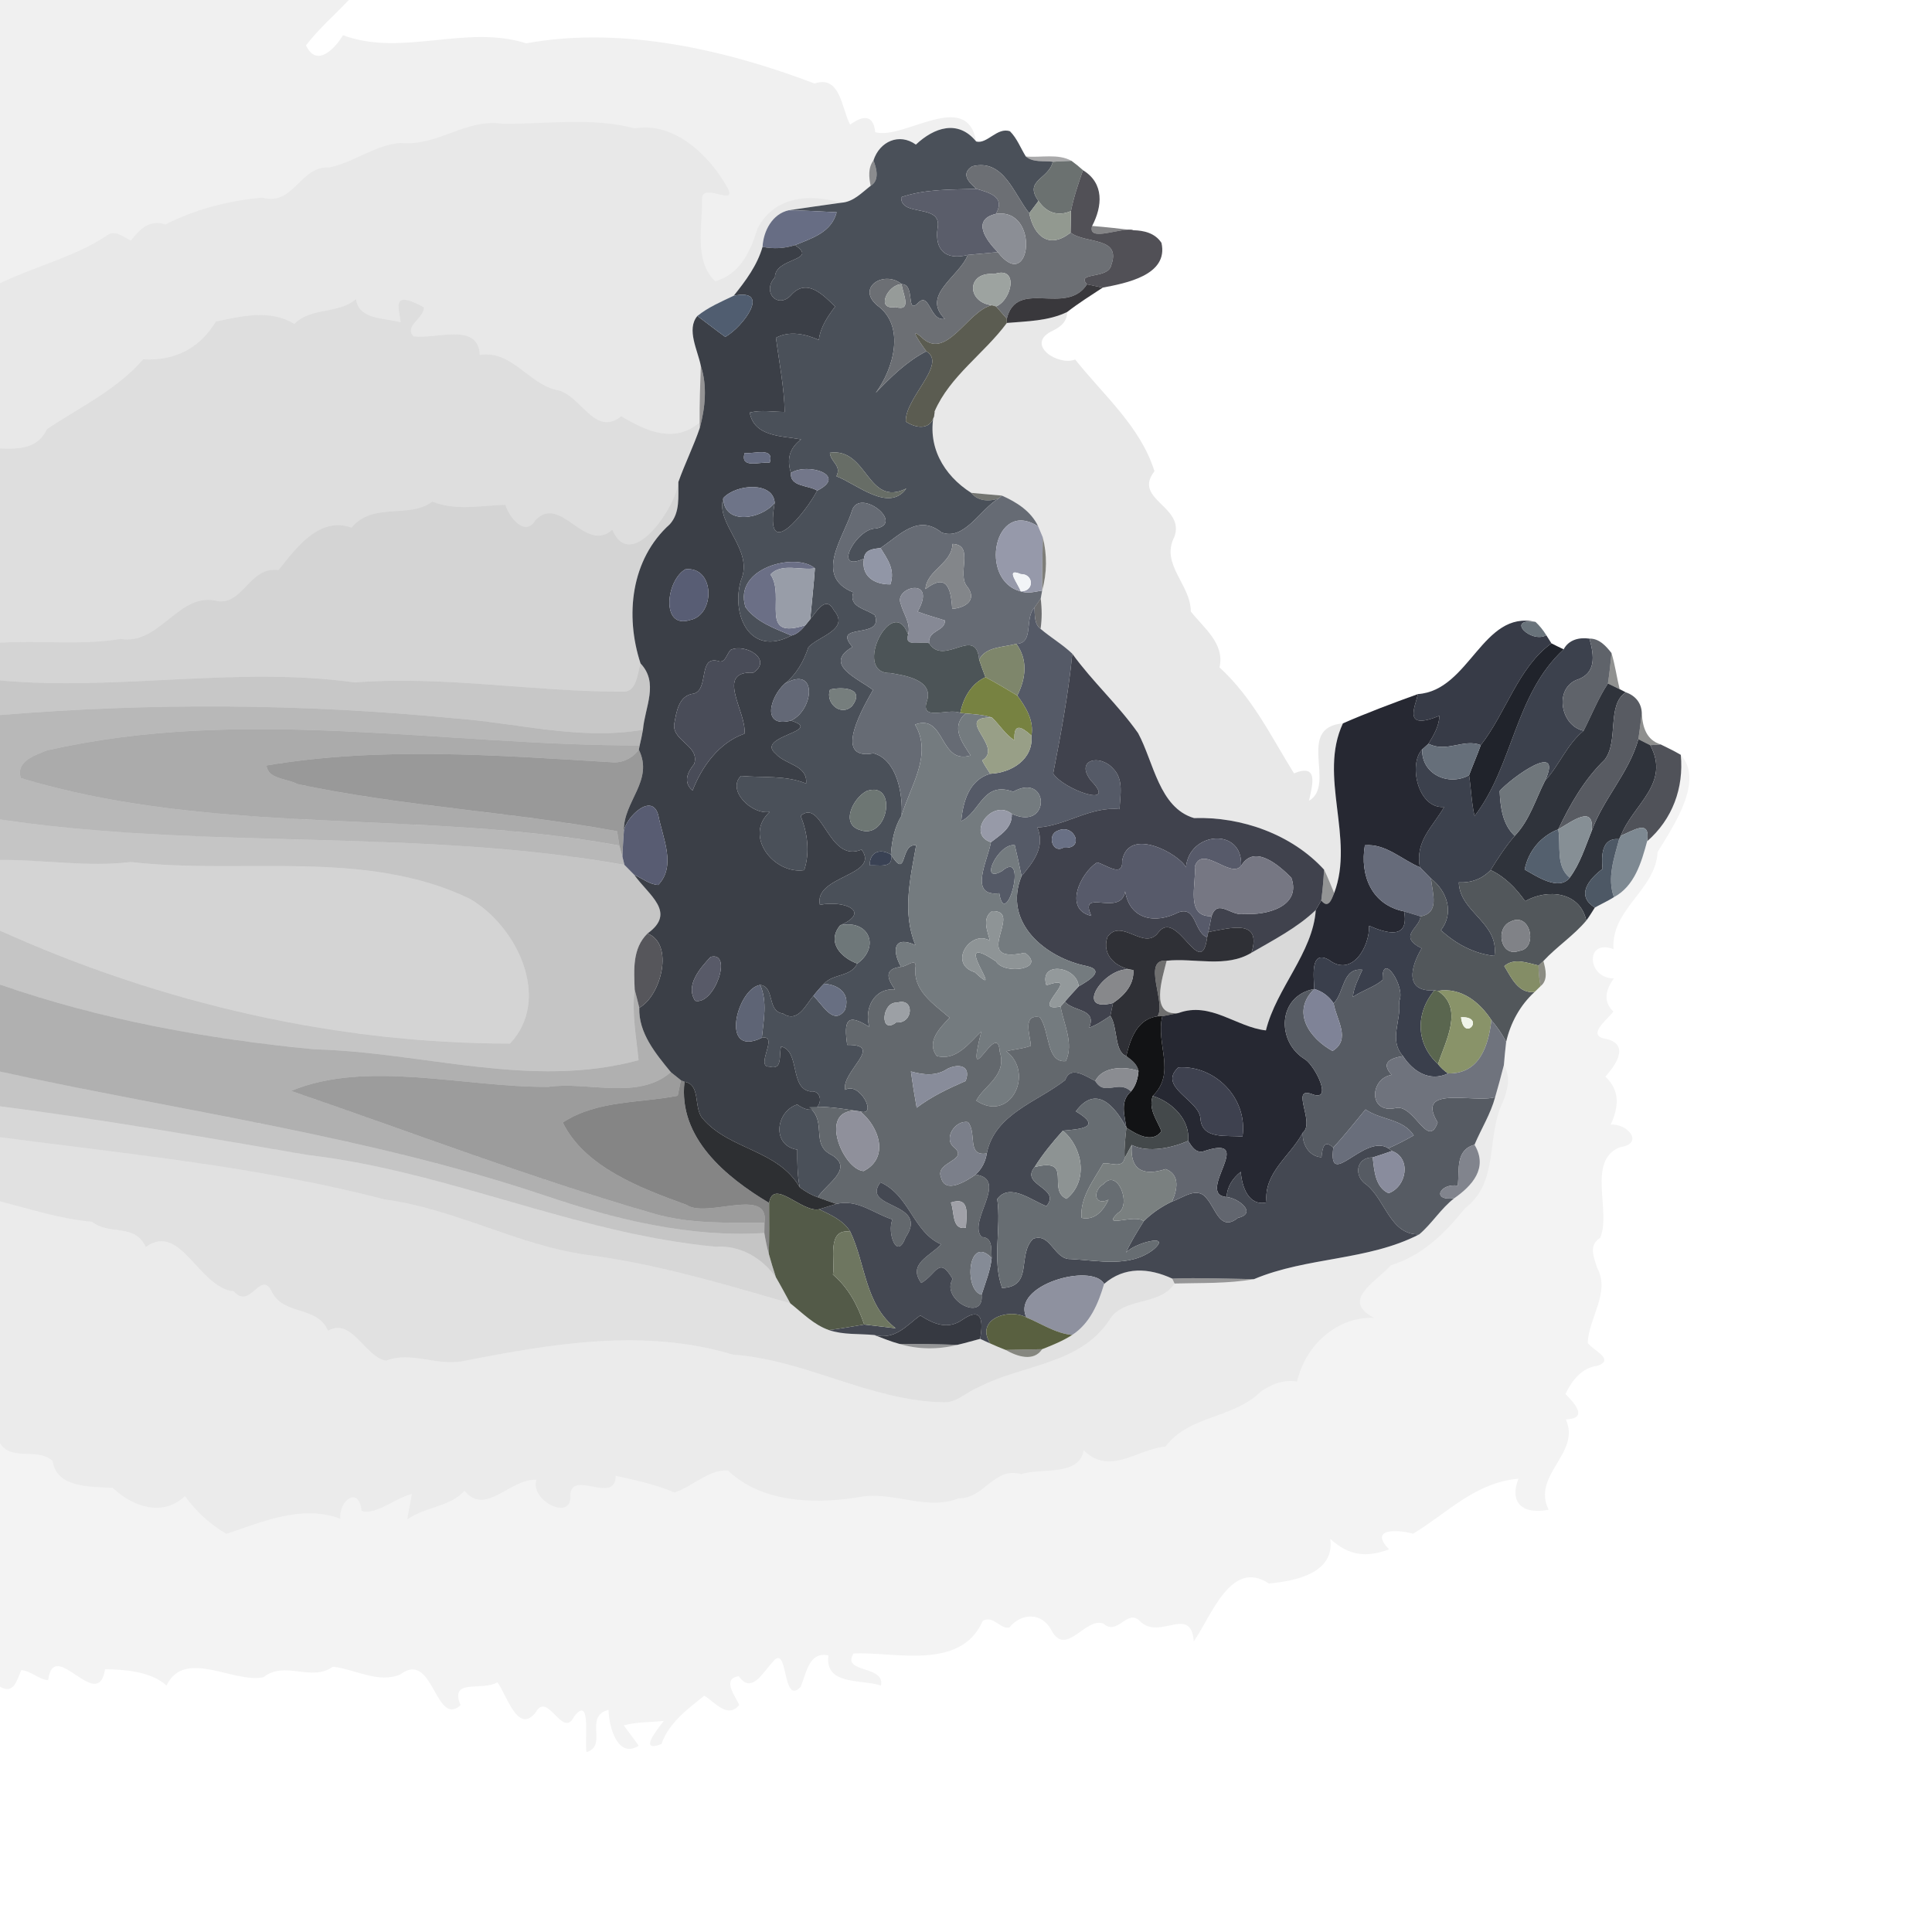 <?xml version="1.0" encoding="UTF-8" ?>
<!DOCTYPE svg PUBLIC "-//W3C//DTD SVG 1.1//EN" "http://www.w3.org/Graphics/SVG/1.1/DTD/svg11.dtd">
<svg width="384pt" height="384pt" viewBox="0 0 384 384" version="1.1" xmlns="http://www.w3.org/2000/svg">
<g id="#0000000f">
<path fill="#000000" opacity="0.06" d=" M 0.00 0.00 L 69.32 0.00 C 66.49 3.01 63.33 5.73 60.82 9.02 C 62.96 13.60 66.67 9.53 68.17 7.00 C 79.93 11.37 92.57 4.79 104.59 8.61 C 123.79 5.11 144.51 9.98 161.89 16.60 C 167.08 14.84 167.26 21.61 168.97 24.77 C 171.53 22.92 173.60 22.73 173.96 26.27 C 179.65 27.89 192.18 17.58 194.02 28.12 C 190.39 23.68 185.64 25.36 182.04 28.74 C 178.72 26.36 174.83 28.11 173.61 31.88 C 172.50 33.34 172.69 35.24 173.05 36.93 C 171.28 38.30 169.62 40.13 167.24 40.29 C 160.94 38.51 153.97 38.91 150.58 45.39 C 149.21 49.87 147.08 54.54 142.15 55.91 C 137.88 51.83 139.64 44.92 139.53 39.75 C 139.29 35.87 146.64 41.33 144.61 37.33 C 141.04 30.92 134.09 24.17 126.13 25.51 C 117.53 23.23 108.61 24.71 99.84 24.59 C 92.41 23.54 87.06 29.13 79.65 28.41 C 74.63 28.76 70.38 32.28 65.46 33.28 C 59.65 32.90 58.41 41.03 52.15 39.29 C 45.46 39.85 38.87 41.60 32.87 44.61 C 29.77 43.59 27.79 45.50 26.03 47.82 C 24.40 47.04 22.73 45.46 21.01 46.98 C 14.51 51.18 6.92 52.96 0.00 56.30 L 0.00 0.00 Z" />
</g>
<g id="#00000018">
<path fill="#000000" opacity="0.09" d=" M 79.65 28.41 C 87.06 29.13 92.41 23.54 99.84 24.59 C 108.61 24.71 117.53 23.23 126.13 25.51 C 134.09 24.17 141.04 30.92 144.61 37.33 C 146.64 41.33 139.29 35.87 139.53 39.75 C 139.64 44.92 137.88 51.83 142.15 55.91 C 147.08 54.54 149.21 49.87 150.58 45.39 C 153.97 38.91 160.94 38.51 167.24 40.29 C 163.75 40.77 160.26 41.27 156.78 41.79 C 153.48 42.51 151.73 45.93 151.56 49.07 C 150.50 52.75 148.20 55.83 145.83 58.78 C 143.34 59.97 140.76 61.06 138.61 62.80 C 136.37 65.46 138.71 69.67 139.29 72.72 C 139.17 76.46 139.01 80.22 139.06 83.97 C 134.06 88.20 128.51 85.75 123.49 82.73 C 118.11 87.01 115.43 78.31 110.61 77.51 C 105.06 76.27 101.66 69.51 95.36 70.55 C 95.09 63.96 86.70 67.48 82.19 66.84 C 80.26 64.82 84.25 63.30 84.26 61.09 C 77.40 57.30 79.48 61.57 79.62 64.05 C 76.39 63.15 71.33 63.60 70.76 59.45 C 67.21 62.49 61.84 61.00 58.50 64.38 C 53.68 61.40 47.89 62.87 42.90 63.91 C 39.74 69.17 34.83 71.76 28.44 71.43 C 23.21 77.50 15.76 80.98 9.33 85.30 C 7.57 89.12 3.85 89.32 0.00 89.13 L 0.00 56.30 C 6.92 52.96 14.51 51.18 21.01 46.98 C 22.73 45.46 24.40 47.04 26.03 47.82 C 27.79 45.50 29.77 43.59 32.87 44.61 C 38.87 41.60 45.46 39.85 52.15 39.29 C 58.41 41.03 59.65 32.90 65.46 33.28 C 70.38 32.28 74.63 28.76 79.65 28.41 Z" />
</g>
<g id="#4a5059fe">
<path fill="#4a5059" opacity="1.00" d=" M 182.04 28.74 C 185.64 25.36 190.39 23.68 194.02 28.12 C 196.19 28.72 198.21 25.19 200.75 26.10 C 202.16 27.52 202.85 29.43 203.89 31.10 C 205.37 32.37 207.46 31.91 209.25 32.15 C 208.44 35.67 203.42 35.79 206.41 39.94 C 205.95 40.55 205.03 41.77 204.57 42.38 C 201.50 38.58 199.48 31.45 193.23 33.06 C 190.92 34.55 192.52 36.20 194.06 37.53 C 189.05 37.71 183.91 37.54 179.12 39.19 C 178.97 43.26 187.35 40.31 186.35 45.34 C 185.73 49.82 188.09 51.77 192.35 50.67 C 190.70 55.00 182.99 58.64 187.80 63.37 C 184.82 64.00 184.78 57.85 182.50 60.19 C 179.97 62.69 182.01 56.44 179.21 56.48 C 175.80 53.62 170.13 57.09 174.32 60.67 C 180.04 64.75 177.63 73.26 174.06 78.08 C 177.08 74.92 180.20 71.84 184.11 69.82 C 188.37 72.33 179.79 79.12 180.04 83.80 C 182.54 85.45 185.60 85.33 185.76 81.77 C 184.10 88.55 187.50 94.44 193.04 97.96 C 194.33 99.63 196.64 99.73 198.50 99.07 C 194.83 101.20 191.67 107.54 187.16 105.84 C 182.49 102.09 178.87 106.34 175.01 108.92 C 173.54 109.11 171.89 109.20 171.71 111.03 C 165.28 113.99 170.26 104.98 174.05 105.05 C 179.94 104.04 170.96 96.97 169.39 101.36 C 167.72 106.87 161.61 114.49 169.60 117.74 C 168.60 120.67 172.11 120.98 173.88 122.28 C 175.78 127.19 165.12 123.62 169.44 128.59 C 163.43 132.06 170.69 134.94 173.51 137.13 C 171.99 139.87 165.09 151.35 173.62 149.72 C 178.28 150.98 179.49 157.89 179.20 162.11 C 177.75 164.45 177.27 167.09 177.07 169.84 C 174.96 168.58 172.84 169.28 172.86 172.00 C 174.66 171.90 177.71 172.72 177.07 169.84 C 180.46 175.18 178.77 167.56 182.09 168.01 C 180.93 174.60 179.28 181.38 181.95 187.85 C 177.73 185.90 177.18 188.73 179.08 192.17 C 175.70 192.56 176.29 194.45 177.88 196.66 C 173.66 196.37 171.73 200.49 172.79 204.12 C 168.26 201.22 167.70 202.89 168.39 207.69 C 175.98 207.54 167.14 213.02 167.99 216.62 C 170.85 214.83 174.55 222.04 170.96 220.90 L 170.10 220.78 C 167.01 220.29 163.92 219.82 160.80 220.03 C 164.55 223.11 160.93 227.46 165.38 229.60 C 169.82 232.33 164.07 235.39 162.56 237.97 C 161.25 237.52 160.05 236.82 158.96 235.99 C 158.46 233.51 158.46 231.00 158.47 228.50 C 153.37 227.74 154.11 220.94 158.46 219.53 C 163.33 223.02 164.35 216.47 161.09 216.94 C 156.88 216.33 159.07 208.90 155.26 208.00 C 154.75 209.60 155.65 212.79 152.94 212.00 C 149.97 212.11 154.94 205.55 151.42 206.27 C 151.77 202.75 152.56 199.11 151.09 195.76 C 154.10 196.13 152.34 201.00 155.62 201.45 C 158.57 203.41 160.09 199.78 161.66 197.95 C 163.42 199.50 165.61 203.99 167.91 200.79 C 169.11 197.63 166.80 195.69 163.77 195.54 C 165.57 193.49 169.10 194.22 170.39 191.52 C 175.00 188.17 172.71 182.72 167.00 183.90 C 173.17 181.25 167.95 178.87 162.96 179.84 C 161.71 174.00 175.04 174.11 171.25 168.86 C 164.63 171.70 163.47 158.48 159.14 162.15 C 160.49 165.58 161.02 169.39 159.84 172.95 C 153.84 173.85 147.73 166.14 152.98 161.38 C 149.32 161.97 144.40 156.99 147.28 154.22 C 151.60 154.62 156.11 154.05 160.22 155.73 C 160.59 152.05 156.09 152.03 154.18 149.81 C 149.94 146.28 164.05 145.36 157.20 143.23 C 161.80 141.12 162.58 132.07 155.94 135.91 C 158.31 134.04 159.74 131.46 160.68 128.63 C 162.76 126.40 168.98 125.14 165.75 121.30 C 164.12 118.21 162.33 121.55 161.04 123.07 C 161.34 119.70 161.74 116.33 161.97 112.96 C 158.29 109.72 145.67 112.77 148.17 120.67 C 150.36 123.70 154.01 124.91 157.30 126.32 C 148.94 130.73 145.25 122.00 147.29 115.30 C 149.88 109.16 142.14 104.21 143.76 98.99 C 143.87 104.51 151.39 103.21 153.98 99.94 C 151.77 112.46 160.35 101.55 162.42 97.51 C 168.61 94.46 160.49 91.87 157.22 94.00 C 156.31 91.31 156.91 89.06 159.23 87.33 C 155.51 86.64 149.86 86.86 149.02 82.00 C 151.31 81.43 153.65 81.87 155.97 81.88 C 155.86 76.93 154.86 72.04 154.23 67.14 C 156.89 65.69 160.10 66.37 162.75 67.57 C 163.06 65.01 164.49 62.94 165.99 60.93 C 163.69 58.69 160.49 55.29 157.42 58.45 C 154.71 61.71 151.30 58.03 154.03 55.12 C 153.99 51.14 162.83 51.90 158.00 48.72 C 161.38 47.35 165.25 46.20 166.29 42.19 C 163.10 42.03 159.96 41.84 156.78 41.79 C 160.26 41.27 163.75 40.77 167.24 40.29 C 169.62 40.13 171.28 38.30 173.05 36.93 C 174.87 35.84 174.21 33.48 173.61 31.88 C 174.83 28.11 178.72 26.36 182.04 28.74 M 164.94 89.99 C 165.12 91.92 167.31 92.48 166.25 94.66 C 170.24 96.16 176.66 101.95 180.13 97.10 C 172.33 100.93 172.49 88.90 164.94 89.99 M 164.97 137.05 C 163.99 139.77 167.13 142.47 169.33 140.35 C 172.01 136.87 167.72 136.43 164.97 137.05 M 172.28 157.21 C 169.52 158.60 166.92 163.92 171.07 165.01 C 176.60 166.88 178.46 155.15 172.28 157.21 Z" />
</g>
<g id="#1113165c">
<path fill="#111316" opacity="0.36" d=" M 203.89 31.10 C 206.86 31.38 210.29 30.47 212.97 31.97 C 211.73 32.01 210.49 32.07 209.25 32.15 C 207.46 31.91 205.37 32.37 203.89 31.10 Z" />
</g>
<g id="#1c1f2383">
<path fill="#1c1f23" opacity="0.51" d=" M 173.05 36.93 C 172.69 35.24 172.50 33.34 173.61 31.88 C 174.21 33.48 174.87 35.84 173.05 36.93 Z" />
</g>
<g id="#6b7170fd">
<path fill="#6b7170" opacity="1.00" d=" M 209.25 32.15 C 210.49 32.07 211.73 32.01 212.97 31.97 C 213.76 32.54 214.52 33.16 215.25 33.83 C 214.33 36.50 213.41 39.17 212.86 41.95 C 210.24 43.08 207.96 42.25 206.41 39.94 C 203.42 35.79 208.44 35.67 209.25 32.15 Z" />
</g>
<g id="#6c6f74ff">
<path fill="#6c6f74" opacity="1.00" d=" M 193.23 33.06 C 199.48 31.45 201.50 38.58 204.57 42.38 C 205.52 47.02 208.60 49.58 212.78 46.23 C 215.81 48.54 222.97 46.97 220.85 52.75 C 220.24 55.53 213.76 54.03 216.05 56.51 C 211.92 62.91 202.09 55.25 200.11 63.34 C 199.41 62.52 198.70 61.71 197.98 60.91 C 201.14 59.60 202.57 52.77 197.62 54.47 C 192.09 53.94 192.07 60.06 197.13 60.67 C 192.28 61.74 188.03 72.01 183.08 66.95 C 180.34 64.68 183.40 68.81 184.11 69.82 C 180.20 71.84 177.08 74.92 174.06 78.08 C 177.63 73.26 180.04 64.75 174.32 60.67 C 170.13 57.09 175.80 53.62 179.21 56.48 C 176.43 56.51 173.93 61.72 178.01 61.03 C 181.42 62.01 179.36 58.27 179.21 56.48 C 182.01 56.44 179.97 62.69 182.50 60.19 C 184.78 57.85 184.82 64.00 187.80 63.37 C 182.99 58.64 190.70 55.00 192.35 50.67 C 193.84 50.53 196.83 50.25 198.32 50.11 C 204.88 58.65 206.83 41.20 197.94 42.51 C 199.87 39.14 196.76 38.33 194.06 37.53 C 192.52 36.20 190.92 34.55 193.23 33.06 Z" />
</g>
<g id="#4a494ff5">
<path fill="#4a494f" opacity="0.96" d=" M 215.25 33.83 C 219.51 36.43 219.11 41.01 217.07 44.91 C 216.01 48.32 223.20 44.99 225.25 45.76 C 227.41 45.81 229.59 46.34 230.85 48.27 C 232.31 54.73 223.67 56.31 219.17 57.17 C 218.12 56.95 217.08 56.73 216.05 56.51 C 213.76 54.03 220.24 55.53 220.85 52.75 C 222.97 46.97 215.81 48.54 212.78 46.23 C 212.81 44.80 212.84 43.38 212.86 41.95 C 213.41 39.17 214.33 36.50 215.25 33.83 Z" />
</g>
<g id="#5a5d6aff">
<path fill="#5a5d6a" opacity="1.00" d=" M 179.12 39.19 C 183.91 37.54 189.05 37.71 194.06 37.53 C 196.76 38.33 199.87 39.14 197.94 42.51 C 192.98 43.69 196.06 47.82 198.32 50.11 C 196.83 50.25 193.84 50.53 192.35 50.67 C 188.09 51.77 185.73 49.82 186.35 45.34 C 187.35 40.31 178.97 43.26 179.12 39.19 Z" />
</g>
<g id="#929990ff">
<path fill="#929990" opacity="1.00" d=" M 206.41 39.94 C 207.96 42.25 210.24 43.08 212.86 41.95 C 212.84 43.38 212.81 44.80 212.78 46.23 C 208.60 49.58 205.52 47.02 204.57 42.38 C 205.03 41.77 205.95 40.55 206.41 39.94 Z" />
</g>
<g id="#676d84fb">
<path fill="#676d84" opacity="1.00" d=" M 151.56 49.07 C 151.73 45.93 153.48 42.51 156.78 41.79 C 159.96 41.84 163.10 42.03 166.29 42.19 C 165.25 46.20 161.38 47.35 158.00 48.72 C 155.92 49.39 153.78 49.50 151.56 49.07 Z" />
</g>
<g id="#8b8e95ff">
<path fill="#8b8e95" opacity="1.00" d=" M 198.32 50.11 C 196.06 47.82 192.98 43.69 197.94 42.51 C 206.83 41.20 204.88 58.65 198.32 50.11 Z" />
</g>
<g id="#14141885">
<path fill="#141418" opacity="0.52" d=" M 217.07 44.91 C 219.81 45.13 222.51 45.43 225.25 45.76 C 223.20 44.99 216.01 48.32 217.07 44.91 Z" />
</g>
<g id="#3b3f47fd">
<path fill="#3b3f47" opacity="1.00" d=" M 145.83 58.78 C 148.20 55.83 150.50 52.75 151.56 49.07 C 153.78 49.50 155.92 49.39 158.00 48.72 C 162.83 51.90 153.99 51.14 154.03 55.12 C 151.30 58.03 154.71 61.71 157.42 58.45 C 160.49 55.29 163.69 58.69 165.99 60.93 C 164.49 62.94 163.06 65.01 162.75 67.57 C 160.10 66.37 156.89 65.69 154.23 67.14 C 154.86 72.04 155.86 76.93 155.97 81.88 C 153.65 81.87 151.31 81.43 149.02 82.00 C 149.86 86.86 155.51 86.64 159.23 87.33 C 156.91 89.06 156.31 91.31 157.22 94.00 C 156.91 96.78 160.70 96.41 162.42 97.51 C 160.35 101.55 151.77 112.46 153.98 99.94 C 153.69 95.66 146.35 96.18 143.76 98.99 C 142.14 104.21 149.88 109.16 147.29 115.30 C 145.25 122.00 148.94 130.73 157.30 126.32 C 158.50 126.04 159.34 125.14 160.10 124.24 C 160.33 123.95 160.81 123.37 161.04 123.07 C 162.33 121.55 164.12 118.21 165.75 121.30 C 168.98 125.14 162.76 126.40 160.68 128.63 C 159.74 131.46 158.31 134.04 155.94 135.91 C 153.02 138.58 151.31 144.74 157.20 143.23 C 164.05 145.36 149.94 146.28 154.18 149.81 C 156.09 152.03 160.59 152.05 160.22 155.73 C 156.11 154.05 151.60 154.62 147.28 154.22 C 144.40 156.99 149.32 161.97 152.98 161.38 C 147.73 166.14 153.84 173.85 159.84 172.95 C 161.02 169.39 160.49 165.58 159.14 162.15 C 163.47 158.48 164.63 171.70 171.25 168.86 C 175.04 174.11 161.71 174.00 162.96 179.84 C 167.95 178.87 173.17 181.25 167.00 183.90 C 164.24 187.21 167.12 190.34 170.39 191.52 C 169.10 194.22 165.57 193.49 163.77 195.54 C 163.02 196.29 162.32 197.10 161.66 197.95 C 160.09 199.78 158.57 203.41 155.62 201.45 C 152.34 201.00 154.10 196.13 151.09 195.76 C 146.42 196.51 143.01 210.37 151.42 206.27 C 154.94 205.55 149.97 212.11 152.94 212.00 C 155.65 212.79 154.75 209.60 155.26 208.00 C 159.07 208.90 156.88 216.33 161.09 216.94 C 164.35 216.47 163.33 223.02 158.46 219.53 C 154.11 220.94 153.37 227.74 158.47 228.50 C 158.46 231.00 158.46 233.51 158.96 235.99 C 154.52 228.40 145.07 228.64 139.65 222.31 C 137.80 220.19 139.36 215.56 136.05 215.01 L 135.33 214.71 C 134.66 214.17 133.99 213.63 133.33 213.10 C 130.32 209.42 126.89 205.31 127.06 200.30 C 131.38 197.96 134.07 187.59 128.69 185.54 C 134.56 181.33 128.92 177.94 126.05 173.87 C 127.62 174.55 129.06 175.79 130.82 175.89 C 134.46 172.12 131.72 166.56 130.86 162.13 C 129.71 157.37 124.53 162.25 124.00 165.14 C 123.85 159.29 130.01 155.16 126.97 149.01 L 127.14 148.16 C 127.39 147.13 127.61 146.08 127.79 145.04 C 128.18 140.52 131.00 135.75 127.31 131.86 C 124.19 122.34 125.38 111.16 133.15 104.18 C 135.21 101.86 134.78 98.70 134.83 95.80 C 136.12 92.17 137.85 88.71 139.09 85.05 C 140.16 81.07 140.61 76.69 139.29 72.72 C 138.71 69.67 136.37 65.46 138.61 62.80 C 140.47 64.17 142.28 65.62 144.16 66.96 C 147.72 64.95 153.43 57.25 145.83 58.78 M 148.01 90.04 C 147.01 93.28 151.16 91.71 152.99 91.96 C 153.99 88.72 149.84 90.29 148.01 90.04 M 136.23 113.15 C 132.36 115.34 131.32 125.08 137.12 123.24 C 142.22 122.29 142.12 112.50 136.23 113.15 M 145.27 129.14 C 144.40 129.91 144.17 132.02 142.65 131.36 C 138.73 130.41 140.95 136.99 137.91 137.86 C 134.84 138.19 134.44 141.57 133.99 144.01 C 133.71 147.34 139.17 148.23 137.96 151.88 C 136.63 153.48 135.72 155.53 137.66 157.11 C 139.46 152.42 142.90 147.58 147.96 145.83 C 148.52 141.67 141.95 133.28 149.74 133.70 C 153.63 131.09 148.23 127.87 145.27 129.14 M 141.23 190.20 C 139.17 192.44 136.15 195.79 138.17 198.92 C 142.03 199.84 145.73 188.97 141.23 190.20 Z" />
</g>
<g id="#9da3a0ff">
<path fill="#9da3a0" opacity="1.00" d=" M 197.62 54.47 C 202.57 52.77 201.14 59.60 197.98 60.91 L 197.13 60.67 C 192.07 60.06 192.09 53.94 197.62 54.47 Z" />
</g>
<g id="#2d2c30ef">
<path fill="#2d2c30" opacity="0.94" d=" M 216.05 56.51 C 217.08 56.73 218.12 56.95 219.17 57.17 C 216.78 58.74 214.36 60.26 212.11 62.01 C 208.36 63.82 204.17 63.84 200.12 64.19 L 200.11 63.34 C 202.09 55.25 211.92 62.91 216.05 56.51 Z" />
</g>
<g id="#969b99ff">
<path fill="#969b99" opacity="1.00" d=" M 178.01 61.03 C 173.93 61.72 176.43 56.51 179.21 56.48 C 179.36 58.27 181.42 62.01 178.01 61.03 Z" />
</g>
<g id="#00000021">
<path fill="#000000" opacity="0.13" d=" M 58.50 64.38 C 61.84 61.00 67.21 62.49 70.76 59.45 C 71.33 63.60 76.39 63.15 79.62 64.05 C 79.48 61.57 77.40 57.30 84.26 61.09 C 84.25 63.30 80.26 64.82 82.19 66.84 C 86.70 67.48 95.09 63.96 95.36 70.55 C 101.66 69.51 105.06 76.27 110.61 77.51 C 115.43 78.31 118.11 87.01 123.49 82.73 C 128.51 85.75 134.06 88.20 139.06 83.97 L 139.09 85.05 C 137.85 88.71 136.12 92.17 134.83 95.80 C 134.47 100.54 125.48 114.11 121.70 105.29 C 116.30 110.15 111.41 98.05 106.40 103.42 C 104.35 106.84 101.14 102.74 100.45 100.33 C 95.56 100.47 90.65 101.58 85.92 99.70 C 81.40 103.16 74.14 99.71 69.87 104.87 C 63.52 102.57 58.85 108.88 55.36 113.31 C 49.71 112.48 48.34 120.14 43.34 119.49 C 35.52 117.43 31.96 128.24 23.96 127.00 C 16.04 128.29 7.98 127.23 0.00 127.74 L 0.00 89.13 C 3.85 89.32 7.57 89.12 9.33 85.30 C 15.76 80.98 23.21 77.50 28.44 71.43 C 34.83 71.76 39.74 69.17 42.90 63.91 C 47.89 62.87 53.68 61.40 58.50 64.38 Z" />
</g>
<g id="#505d70fb">
<path fill="#505d70" opacity="1.00" d=" M 138.61 62.80 C 140.76 61.06 143.34 59.97 145.83 58.78 C 153.43 57.25 147.72 64.95 144.16 66.96 C 142.28 65.62 140.47 64.17 138.61 62.80 Z" />
</g>
<g id="#5b5c51fb">
<path fill="#5b5c51" opacity="1.00" d=" M 183.08 66.95 C 188.03 72.01 192.28 61.74 197.13 60.67 L 197.98 60.91 C 198.70 61.71 199.41 62.52 200.11 63.34 L 200.12 64.19 C 195.65 70.26 188.79 74.74 185.76 81.77 C 185.60 85.33 182.54 85.45 180.04 83.80 C 179.79 79.12 188.37 72.33 184.11 69.82 C 183.40 68.81 180.34 64.68 183.08 66.95 Z" />
</g>
<g id="#01010118">
<path fill="#010101" opacity="0.09" d=" M 200.12 64.19 C 204.17 63.84 208.36 63.82 212.11 62.01 C 212.10 64.14 210.56 65.12 208.84 65.93 C 203.91 68.59 210.28 72.78 213.70 71.46 C 219.46 78.69 226.67 84.78 229.46 93.66 C 225.04 99.30 235.70 100.65 233.39 106.76 C 230.62 112.17 236.68 116.17 236.68 121.54 C 239.30 124.86 243.45 127.90 242.39 132.65 C 249.03 138.75 252.62 146.37 257.19 153.71 C 262.04 151.74 260.94 155.74 260.17 159.16 C 265.66 156.00 257.46 144.61 266.92 143.77 C 261.98 154.28 269.30 166.57 265.18 177.49 C 264.50 175.94 263.92 174.36 263.17 172.85 C 256.76 165.84 246.77 162.29 237.32 162.60 C 230.38 160.54 229.31 151.45 226.21 145.72 C 222.29 140.13 217.13 135.49 213.13 129.93 C 211.19 128.08 208.85 126.72 206.82 124.99 C 207.12 123.00 207.10 120.98 206.85 118.99 C 206.92 118.59 207.07 117.78 207.14 117.37 C 208.11 113.85 208.15 110.31 207.26 106.78 C 207.04 106.24 206.58 105.18 206.36 104.64 C 204.95 101.62 202.06 99.78 199.11 98.50 C 197.59 98.37 194.56 98.10 193.04 97.96 C 187.50 94.44 184.10 88.55 185.76 81.77 C 188.79 74.74 195.65 70.26 200.12 64.19 Z" />
</g>
<g id="#12111273">
<path fill="#121112" opacity="0.45" d=" M 139.29 72.72 C 140.61 76.69 140.16 81.07 139.09 85.05 L 139.06 83.97 C 139.01 80.22 139.17 76.46 139.29 72.72 Z" />
</g>
<g id="#676d82ff">
<path fill="#676d82" opacity="1.00" d=" M 148.01 90.04 C 149.84 90.29 153.99 88.72 152.99 91.96 C 151.16 91.71 147.01 93.28 148.01 90.04 Z" />
</g>
<g id="#676d66ff">
<path fill="#676d66" opacity="1.00" d=" M 164.94 89.99 C 172.49 88.90 172.33 100.93 180.13 97.10 C 176.66 101.95 170.24 96.16 166.25 94.66 C 167.31 92.48 165.12 91.92 164.94 89.99 Z" />
</g>
<g id="#73778aff">
<path fill="#73778a" opacity="1.00" d=" M 157.22 94.00 C 160.49 91.87 168.61 94.46 162.42 97.51 C 160.70 96.41 156.91 96.78 157.22 94.00 Z" />
</g>
<g id="#0000002b">
<path fill="#000000" opacity="0.17" d=" M 121.70 105.29 C 125.48 114.11 134.47 100.54 134.83 95.80 C 134.78 98.70 135.21 101.86 133.15 104.18 C 125.38 111.16 124.19 122.34 127.31 131.86 C 126.67 133.85 126.60 137.72 123.67 137.46 C 106.03 137.52 88.32 134.26 70.56 135.64 C 47.08 132.38 23.44 137.38 0.00 135.24 L 0.00 127.74 C 7.98 127.23 16.04 128.29 23.96 127.00 C 31.96 128.24 35.52 117.43 43.34 119.49 C 48.34 120.14 49.71 112.48 55.36 113.31 C 58.85 108.88 63.52 102.57 69.87 104.87 C 74.14 99.71 81.40 103.16 85.92 99.70 C 90.65 101.58 95.56 100.47 100.45 100.33 C 101.14 102.74 104.35 106.84 106.40 103.42 C 111.41 98.05 116.30 110.15 121.70 105.29 Z" />
</g>
<g id="#6e7488ff">
<path fill="#6e7488" opacity="1.00" d=" M 143.76 98.99 C 146.35 96.18 153.69 95.66 153.98 99.94 C 151.39 103.21 143.87 104.51 143.76 98.99 Z" />
</g>
<g id="#292b25a7">
<path fill="#292b25" opacity="0.65" d=" M 193.04 97.96 C 194.56 98.10 197.59 98.37 199.11 98.50 L 198.50 99.07 C 196.64 99.73 194.33 99.63 193.04 97.96 Z" />
</g>
<g id="#666b74fe">
<path fill="#666b74" opacity="1.00" d=" M 198.50 99.07 L 199.11 98.50 C 202.06 99.78 204.95 101.62 206.36 104.64 C 197.63 98.95 194.41 115.36 202.88 117.54 C 204.28 118.03 205.74 117.61 207.14 117.37 C 207.07 117.78 206.92 118.59 206.85 118.99 C 206.54 119.43 205.92 120.30 205.61 120.74 C 203.56 122.89 205.59 127.89 202.01 127.97 C 199.54 128.66 195.86 128.50 194.62 131.12 C 193.95 124.19 187.62 132.59 184.67 127.85 C 184.38 125.20 187.90 125.51 187.81 123.32 C 186.00 122.73 184.16 122.27 182.39 121.56 C 186.37 114.50 177.69 116.64 179.01 119.95 C 179.54 122.01 181.08 123.88 180.50 126.12 C 177.44 117.66 169.25 133.87 176.89 133.77 C 179.80 134.23 185.42 135.11 184.30 139.14 C 182.66 143.60 188.39 140.63 190.86 141.69 L 191.91 141.80 C 188.90 144.52 191.19 147.48 192.92 150.16 C 186.64 152.06 187.96 141.77 181.87 144.01 C 185.41 150.04 180.96 156.16 179.20 162.11 C 179.49 157.89 178.28 150.98 173.62 149.72 C 165.09 151.35 171.99 139.87 173.51 137.13 C 170.69 134.94 163.43 132.06 169.44 128.59 C 165.12 123.62 175.78 127.19 173.88 122.28 C 172.11 120.98 168.60 120.67 169.60 117.74 C 161.61 114.49 167.72 106.87 169.39 101.36 C 170.96 96.97 179.94 104.04 174.05 105.05 C 170.26 104.98 165.28 113.99 171.71 111.03 C 171.13 114.53 173.77 116.19 176.97 116.15 C 177.98 113.18 176.34 111.10 175.01 108.92 C 178.87 106.34 182.49 102.09 187.16 105.84 C 191.67 107.54 194.83 101.20 198.50 99.07 M 189.32 108.11 C 189.20 112.05 184.18 113.32 183.94 117.09 C 188.06 113.93 189.00 116.65 189.26 121.02 C 191.76 120.82 194.27 119.35 192.32 116.69 C 189.99 114.21 193.86 108.31 189.32 108.11 Z" />
</g>
<g id="#9699aafe">
<path fill="#9699aa" opacity="1.00" d=" M 202.88 117.54 C 194.41 115.36 197.63 98.95 206.36 104.64 C 206.58 105.18 207.04 106.24 207.26 106.78 C 207.20 110.30 207.13 113.84 207.14 117.37 C 205.74 117.61 204.28 118.03 202.88 117.54 C 205.62 117.57 205.51 114.06 202.88 114.10 C 199.60 112.72 202.46 116.14 202.88 117.54 Z" />
</g>
<g id="#686862d9">
<path fill="#686862" opacity="0.85" d=" M 207.26 106.78 C 208.15 110.31 208.11 113.85 207.14 117.37 C 207.13 113.84 207.20 110.30 207.26 106.78 Z" />
</g>
<g id="#83868aff">
<path fill="#83868a" opacity="1.00" d=" M 189.32 108.11 C 193.86 108.31 189.99 114.21 192.32 116.69 C 194.27 119.35 191.76 120.82 189.26 121.02 C 189.00 116.65 188.06 113.93 183.94 117.09 C 184.18 113.32 189.20 112.05 189.32 108.11 Z" />
</g>
<g id="#9196a6ff">
<path fill="#9196a6" opacity="1.00" d=" M 171.71 111.03 C 171.89 109.20 173.54 109.11 175.01 108.92 C 176.34 111.10 177.98 113.18 176.97 116.15 C 173.77 116.19 171.13 114.53 171.71 111.03 Z" />
</g>
<g id="#6b6f86ff">
<path fill="#6b6f86" opacity="1.00" d=" M 148.17 120.67 C 145.67 112.77 158.29 109.72 161.97 112.96 C 159.09 113.41 155.33 111.85 153.13 114.18 C 156.23 118.52 150.60 127.39 160.10 124.24 C 159.34 125.14 158.50 126.04 157.30 126.32 C 154.01 124.91 150.36 123.70 148.17 120.67 Z" />
</g>
<g id="#585d74ff">
<path fill="#585d74" opacity="1.00" d=" M 136.23 113.15 C 142.12 112.50 142.22 122.29 137.12 123.24 C 131.32 125.08 132.36 115.34 136.23 113.15 Z" />
</g>
<g id="#989da8ff">
<path fill="#989da8" opacity="1.00" d=" M 153.13 114.18 C 155.33 111.85 159.09 113.41 161.97 112.96 C 161.74 116.33 161.34 119.70 161.04 123.07 C 160.81 123.37 160.33 123.95 160.10 124.24 C 150.60 127.39 156.23 118.52 153.13 114.18 Z" />
</g>
<g id="#f2f4f7ff">
<path fill="#f2f4f7" opacity="1.00" d=" M 202.88 117.54 C 202.46 116.14 199.60 112.72 202.88 114.10 C 205.51 114.06 205.62 117.57 202.88 117.54 Z" />
</g>
<g id="#868995ff">
<path fill="#868995" opacity="1.00" d=" M 179.01 119.95 C 177.69 116.64 186.37 114.50 182.39 121.56 C 184.16 122.27 186.00 122.73 187.81 123.32 C 187.90 125.51 184.38 125.20 184.67 127.85 C 183.18 127.36 179.61 128.78 180.50 126.12 C 181.08 123.88 179.54 122.01 179.01 119.95 Z" />
</g>
<g id="#292a2db0">
<path fill="#292a2d" opacity="0.69" d=" M 205.61 120.74 C 205.92 120.30 206.54 119.43 206.85 118.99 C 207.10 120.98 207.12 123.00 206.82 124.99 C 205.52 124.03 205.70 122.16 205.61 120.74 Z" />
</g>
<g id="#555a67fe">
<path fill="#555a67" opacity="1.00" d=" M 202.01 127.97 C 205.59 127.89 203.56 122.89 205.61 120.74 C 205.70 122.16 205.52 124.03 206.82 124.99 C 208.85 126.72 211.19 128.08 213.13 129.93 C 212.35 137.96 210.84 145.97 209.33 153.73 C 211.24 156.87 222.38 160.87 216.86 155.17 C 213.57 151.04 218.57 149.75 221.24 152.76 C 223.41 154.89 222.63 158.12 222.52 160.83 C 216.77 160.22 211.85 164.15 206.19 164.47 C 207.76 168.38 205.43 171.28 203.04 174.13 C 202.63 172.07 202.19 170.02 201.69 167.98 C 198.44 167.52 194.41 175.87 199.16 173.12 C 204.53 168.51 199.84 185.28 198.61 177.54 C 192.32 178.29 196.39 170.92 196.95 167.40 C 198.87 165.90 201.25 164.55 201.09 161.75 C 208.88 165.35 208.63 153.34 201.38 157.36 C 195.33 155.17 194.87 161.42 191.05 163.20 C 191.40 159.33 192.62 155.00 196.82 153.79 C 201.02 153.61 205.43 150.95 205.01 146.21 C 205.53 143.17 203.89 140.57 202.19 138.24 C 203.95 134.78 204.30 131.10 202.01 127.97 Z" />
</g>
<g id="#4c5457ff">
<path fill="#4c5457" opacity="1.00" d=" M 176.89 133.77 C 169.25 133.87 177.44 117.66 180.50 126.12 C 179.61 128.78 183.18 127.36 184.67 127.85 C 187.62 132.59 193.95 124.19 194.62 131.12 C 195.00 132.29 195.42 133.45 195.87 134.60 C 193.04 135.88 191.44 138.75 190.86 141.69 C 188.39 140.63 182.66 143.60 184.30 139.14 C 185.42 135.11 179.80 134.23 176.89 133.77 Z" />
</g>
<g id="#373b47fb">
<path fill="#373b47" opacity="1.00" d=" M 281.83 137.95 C 292.10 137.26 294.65 121.18 305.20 123.61 C 299.13 122.83 304.30 127.95 307.34 126.26 C 307.59 126.66 308.10 127.47 308.36 127.87 C 301.73 132.66 299.36 141.65 294.32 148.10 C 290.93 146.74 287.52 149.68 283.92 147.82 C 284.97 146.12 286.03 144.33 286.10 142.27 C 278.75 145.27 281.25 140.60 281.83 137.95 Z" />
</g>
<g id="#656f78f8">
<path fill="#656f78" opacity="0.97" d=" M 307.34 126.26 C 304.30 127.95 299.13 122.83 305.20 123.61 C 306.03 124.39 306.74 125.27 307.34 126.26 Z" />
</g>
<g id="#3c414dff">
<path fill="#3c414d" opacity="1.00" d=" M 310.79 129.06 C 311.81 127.13 313.88 126.65 315.92 126.93 C 316.87 130.40 317.33 133.93 313.21 135.19 C 308.85 137.20 310.30 144.31 314.75 145.24 C 311.40 148.00 309.87 152.19 307.08 155.19 C 310.86 147.00 300.32 154.65 298.07 157.22 C 298.20 160.34 298.63 163.92 301.07 166.13 C 299.24 168.23 297.74 170.57 296.27 172.93 C 294.62 174.67 292.51 175.49 289.95 175.38 C 290.14 181.40 298.02 183.34 297.03 190.00 C 292.97 189.56 289.36 187.61 286.39 184.88 C 289.08 181.46 287.63 177.12 284.42 174.63 C 283.67 173.87 282.93 173.13 282.20 172.37 C 281.26 167.11 284.74 164.39 287.04 160.39 C 281.81 160.84 279.89 151.85 282.67 148.95 C 282.51 153.91 287.93 156.32 291.99 154.08 C 292.40 156.78 292.46 159.53 293.08 162.19 C 300.80 152.14 301.02 138.09 310.79 129.06 Z" />
</g>
<g id="#5f636afb">
<path fill="#5f636a" opacity="1.00" d=" M 315.92 126.93 C 317.85 126.88 319.20 128.40 320.30 129.80 C 320.12 131.82 319.89 133.84 319.59 135.85 C 317.64 138.80 316.36 142.11 314.75 145.24 C 310.30 144.31 308.85 137.20 313.21 135.19 C 317.33 133.93 316.87 130.40 315.92 126.93 Z" />
</g>
<g id="#7e866bff">
<path fill="#7e866b" opacity="1.00" d=" M 194.62 131.12 C 195.86 128.50 199.54 128.66 202.01 127.97 C 204.30 131.10 203.95 134.78 202.19 138.24 C 200.10 136.99 198.02 135.74 195.87 134.60 C 195.42 133.45 195.00 132.29 194.62 131.12 Z" />
</g>
<g id="#20232bfd">
<path fill="#20232b" opacity="1.00" d=" M 308.36 127.87 C 309.16 128.28 309.97 128.68 310.79 129.06 C 301.02 138.09 300.80 152.14 293.08 162.19 C 292.46 159.53 292.40 156.78 291.99 154.08 C 292.74 152.08 293.60 150.11 294.32 148.10 C 299.36 141.65 301.73 132.66 308.36 127.87 Z" />
</g>
<g id="#494c58ff">
<path fill="#494c58" opacity="1.00" d=" M 145.27 129.14 C 148.23 127.87 153.63 131.09 149.74 133.70 C 141.95 133.28 148.52 141.67 147.96 145.83 C 142.90 147.58 139.46 152.42 137.66 157.11 C 135.72 155.53 136.63 153.48 137.96 151.88 C 139.17 148.23 133.71 147.34 133.99 144.01 C 134.44 141.57 134.84 138.19 137.91 137.86 C 140.95 136.99 138.73 130.41 142.65 131.36 C 144.17 132.02 144.40 129.91 145.27 129.14 Z" />
</g>
<g id="#40424dfc">
<path fill="#40424d" opacity="1.00" d=" M 213.13 129.93 C 217.13 135.49 222.29 140.13 226.21 145.72 C 229.31 151.45 230.38 160.54 237.32 162.60 C 246.77 162.29 256.76 165.84 263.17 172.85 C 263.06 174.90 262.87 176.95 262.61 178.98 C 262.24 179.61 261.87 180.24 261.52 180.88 C 257.80 184.43 253.16 186.80 248.75 189.36 C 250.83 182.58 244.65 184.43 240.16 185.25 C 240.38 184.20 240.59 183.15 240.81 182.10 C 242.04 178.43 244.81 182.30 247.32 181.62 C 251.57 181.99 258.73 180.24 256.66 174.45 C 254.23 172.01 249.31 167.65 246.67 172.11 C 247.11 164.39 236.32 165.22 235.72 172.40 C 234.45 169.79 224.33 164.13 223.04 171.06 C 223.25 174.58 219.85 171.86 218.07 171.41 C 214.69 173.55 211.36 180.78 216.91 182.03 C 214.25 176.31 222.78 182.40 223.63 177.16 C 224.57 182.80 229.62 183.70 234.21 181.34 C 237.87 180.04 237.23 185.21 239.93 186.30 C 238.73 195.18 233.95 180.48 230.27 185.28 C 227.46 189.20 222.88 182.26 220.10 186.25 C 218.91 189.93 221.93 192.39 225.25 192.81 C 220.03 191.30 212.93 201.51 221.22 199.36 C 221.09 200.00 220.82 201.27 220.69 201.90 C 219.35 202.79 218.01 203.71 216.49 204.26 C 218.01 200.41 213.53 201.18 211.64 199.10 C 212.53 198.06 213.46 197.05 214.39 196.05 C 216.15 195.03 219.90 192.89 216.01 192.02 C 207.89 190.41 199.24 183.42 203.04 174.13 C 205.43 171.28 207.76 168.38 206.19 164.47 C 211.85 164.15 216.77 160.22 222.52 160.83 C 222.63 158.12 223.41 154.89 221.24 152.76 C 218.57 149.75 213.57 151.04 216.86 155.17 C 222.38 160.87 211.24 156.87 209.33 153.73 C 210.84 145.97 212.35 137.96 213.13 129.93 M 210.22 165.12 C 208.07 165.88 209.15 169.71 211.35 168.48 C 215.76 168.91 213.57 163.54 210.22 165.12 Z" />
</g>
<g id="#26282683">
<path fill="#262826" opacity="0.51" d=" M 320.30 129.80 C 321.01 132.14 321.33 134.59 321.92 136.98 C 321.34 136.70 320.17 136.13 319.59 135.85 C 319.89 133.84 320.12 131.82 320.30 129.80 Z" />
</g>
<g id="#00000038">
<path fill="#000000" opacity="0.22" d=" M 127.31 131.86 C 131.00 135.75 128.18 140.52 127.79 145.04 C 115.25 147.21 102.66 143.65 90.15 142.76 C 60.15 139.84 30.02 139.65 0.00 142.12 L 0.00 135.24 C 23.44 137.38 47.08 132.38 70.56 135.64 C 88.32 134.26 106.03 137.52 123.67 137.46 C 126.60 137.72 126.67 133.85 127.31 131.86 Z" />
</g>
<g id="#636876ff">
<path fill="#636876" opacity="1.00" d=" M 155.94 135.91 C 162.58 132.07 161.80 141.12 157.20 143.23 C 151.31 144.74 153.02 138.58 155.94 135.91 Z" />
</g>
<g id="#778241ff">
<path fill="#778241" opacity="1.00" d=" M 190.86 141.69 C 191.44 138.75 193.04 135.88 195.87 134.60 C 198.02 135.74 200.10 136.99 202.19 138.24 C 203.89 140.57 205.53 143.17 205.01 146.21 C 203.01 144.39 201.41 143.58 201.64 147.14 C 199.80 146.00 198.70 144.07 197.15 142.61 C 195.46 142.05 193.66 141.97 191.91 141.80 L 190.86 141.69 Z" />
</g>
<g id="#2f333bfe">
<path fill="#2f333b" opacity="1.00" d=" M 314.75 145.24 C 316.36 142.11 317.64 138.80 319.59 135.85 C 320.17 136.13 321.34 136.70 321.92 136.98 C 322.22 137.13 322.83 137.45 323.13 137.60 C 319.29 140.15 321.79 147.25 318.96 150.98 C 314.93 154.88 312.10 159.80 309.71 164.84 C 306.24 166.18 303.76 169.19 303.04 172.83 C 305.46 174.18 309.85 177.18 311.99 174.45 C 314.05 171.69 315.06 168.35 316.34 165.20 C 318.70 158.69 323.78 153.61 325.64 146.92 C 326.23 147.22 327.41 147.81 328.00 148.11 C 332.08 155.76 324.55 159.91 322.16 166.10 L 321.82 166.79 C 318.25 166.46 318.29 170.16 318.52 172.70 C 315.92 174.64 313.08 177.96 316.99 180.38 C 316.44 181.25 315.90 182.14 315.29 182.97 C 314.04 177.22 307.57 176.58 303.14 179.12 C 301.32 176.56 299.15 174.29 296.27 172.93 C 297.74 170.57 299.24 168.23 301.07 166.13 C 304.01 163.06 305.20 158.90 307.08 155.19 C 309.87 152.19 311.40 148.00 314.75 145.24 Z" />
</g>
<g id="#767e7dff">
<path fill="#767e7d" opacity="1.00" d=" M 164.97 137.05 C 167.72 136.43 172.01 136.87 169.33 140.35 C 167.13 142.47 163.99 139.77 164.97 137.05 Z" />
</g>
<g id="#262832fc">
<path fill="#262832" opacity="1.00" d=" M 266.92 143.77 C 271.81 141.64 276.81 139.76 281.83 137.95 C 281.25 140.60 278.75 145.27 286.10 142.27 C 286.03 144.33 284.97 146.12 283.92 147.82 C 283.61 148.10 282.98 148.66 282.67 148.95 C 279.89 151.85 281.81 160.84 287.04 160.39 C 284.74 164.39 281.26 167.11 282.20 172.37 C 278.60 170.86 275.42 167.64 271.28 168.00 C 270.26 173.99 272.61 179.85 279.08 181.15 C 280.12 186.83 275.60 185.52 272.12 184.01 C 272.24 188.19 268.71 194.28 264.17 190.81 C 260.33 188.59 261.15 194.26 261.22 196.57 C 253.95 197.87 253.57 207.07 259.43 210.58 C 261.45 211.96 265.11 219.27 260.66 217.42 C 256.44 215.97 261.43 223.16 258.95 225.11 C 256.46 229.83 251.11 233.05 251.74 238.99 C 248.07 239.80 246.83 235.74 246.61 232.91 C 245.02 234.16 243.90 235.86 243.80 237.92 C 237.34 237.38 250.20 225.10 239.06 228.88 C 237.54 229.13 236.86 227.82 236.15 226.76 C 236.59 222.51 232.89 219.00 229.12 217.83 C 233.86 213.17 229.66 207.57 231.02 201.98 C 232.09 201.78 233.17 201.56 234.25 201.34 C 240.63 199.00 245.76 204.17 251.61 204.80 C 253.68 196.43 260.93 189.39 261.52 180.88 C 261.87 180.24 262.24 179.61 262.61 178.98 C 264.04 180.73 264.67 178.74 265.18 177.49 C 269.30 166.57 261.98 154.28 266.92 143.77 M 234.20 212.16 C 230.02 216.02 238.24 218.58 238.59 222.21 C 238.82 226.65 243.91 225.54 246.95 225.92 C 248.08 218.27 241.45 211.67 234.20 212.16 Z" />
</g>
<g id="#585b62fd">
<path fill="#585b62" opacity="1.00" d=" M 318.96 150.98 C 321.79 147.25 319.29 140.15 323.13 137.60 C 325.03 138.24 326.27 139.73 326.32 141.76 C 326.12 143.48 325.89 145.20 325.64 146.92 C 323.78 153.61 318.70 158.69 316.34 165.20 C 317.04 159.61 312.20 163.45 309.71 164.84 C 312.10 159.80 314.93 154.88 318.96 150.98 Z" />
</g>
<g id="#00000047">
<path fill="#000000" opacity="0.28" d=" M 0.00 142.12 C 30.02 139.65 60.15 139.84 90.15 142.76 C 102.66 143.65 115.25 147.21 127.79 145.04 C 127.61 146.08 127.39 147.13 127.14 148.16 C 87.99 148.20 48.06 140.23 9.26 149.18 C 6.91 150.12 3.09 151.37 4.14 154.64 C 42.60 166.31 83.75 160.79 123.11 168.06 C 123.26 168.62 123.56 169.72 123.71 170.27 C 123.81 170.67 124.01 171.49 124.11 171.90 C 83.16 164.56 41.11 168.98 0.00 162.87 L 0.00 142.12 Z" />
</g>
<g id="#747b7fff">
<path fill="#747b7f" opacity="1.00" d=" M 191.91 141.80 C 193.66 141.97 195.46 142.05 197.15 142.61 C 189.32 142.52 199.69 148.43 195.21 151.14 C 195.66 152.07 196.26 152.92 196.82 153.79 C 192.62 155.00 191.40 159.33 191.05 163.20 C 194.87 161.42 195.33 155.17 201.38 157.36 C 208.63 153.34 208.88 165.35 201.09 161.75 C 197.20 158.67 191.95 165.74 196.95 167.40 C 196.39 170.92 192.32 178.29 198.61 177.54 C 199.84 185.28 204.53 168.51 199.16 173.12 C 194.41 175.87 198.44 167.52 201.69 167.98 C 202.19 170.02 202.63 172.07 203.04 174.13 C 199.24 183.42 207.89 190.41 216.01 192.02 C 219.90 192.89 216.15 195.03 214.39 196.05 C 214.12 192.03 206.41 190.92 207.98 195.84 C 215.75 193.15 204.07 201.43 210.79 200.05 C 211.45 203.60 213.46 207.39 211.85 210.90 C 207.88 211.33 208.70 204.82 206.65 202.17 C 203.08 201.50 204.81 205.90 204.89 207.86 C 203.32 208.46 201.63 208.53 200.01 208.95 C 205.68 213.21 200.89 223.31 194.04 218.76 C 195.52 215.79 200.25 213.80 198.70 209.00 C 198.28 202.26 191.69 218.40 195.04 205.01 C 192.63 207.33 190.02 210.95 186.19 209.88 C 184.03 207.03 186.86 204.28 188.74 202.28 C 185.63 199.57 181.30 196.90 181.99 192.02 C 182.05 190.33 179.93 192.26 179.08 192.17 C 177.18 188.73 177.73 185.90 181.95 187.85 C 179.28 181.38 180.93 174.60 182.09 168.01 C 178.77 167.56 180.46 175.18 177.07 169.84 C 177.27 167.09 177.75 164.45 179.20 162.11 C 180.96 156.16 185.41 150.04 181.87 144.01 C 187.96 141.77 186.64 152.06 192.92 150.16 C 191.19 147.48 188.90 144.52 191.91 141.80 M 197.21 181.09 C 195.09 182.46 196.28 185.08 196.77 186.99 C 193.00 184.60 188.26 191.53 193.74 193.23 C 200.55 199.56 188.00 184.34 197.97 191.09 C 199.67 193.87 208.18 192.56 203.67 189.38 C 192.47 191.80 203.76 180.92 197.21 181.09 Z" />
</g>
<g id="#1a1b197d">
<path fill="#1a1b19" opacity="0.49" d=" M 326.32 141.76 C 326.47 144.60 327.28 147.09 330.07 147.96 C 329.55 148.00 328.52 148.07 328.00 148.11 C 327.41 147.81 326.23 147.22 325.64 146.92 C 325.89 145.20 326.12 143.48 326.32 141.76 Z" />
</g>
<g id="#989f87ff">
<path fill="#989f87" opacity="1.00" d=" M 195.21 151.14 C 199.69 148.43 189.32 142.52 197.15 142.61 C 198.70 144.07 199.80 146.00 201.64 147.14 C 201.41 143.58 203.01 144.39 205.01 146.21 C 205.43 150.95 201.02 153.61 196.82 153.79 C 196.26 152.92 195.66 152.07 195.21 151.14 Z" />
</g>
<g id="#00000054">
<path fill="#000000" opacity="0.33" d=" M 9.26 149.18 C 48.06 140.23 87.99 148.20 127.14 148.16 L 126.97 149.01 C 125.72 150.70 123.67 151.72 121.56 151.50 C 98.74 150.12 75.64 148.33 52.97 152.14 C 53.25 154.92 57.09 154.70 59.11 155.84 C 80.06 160.29 101.58 161.35 122.65 165.21 C 122.76 165.93 122.99 167.35 123.11 168.06 C 83.75 160.79 42.60 166.31 4.14 154.64 C 3.09 151.37 6.91 150.12 9.26 149.18 Z" />
</g>
<g id="#666f7aff">
<path fill="#666f7a" opacity="1.00" d=" M 283.92 147.82 C 287.52 149.68 290.93 146.74 294.32 148.10 C 293.60 150.11 292.74 152.08 291.99 154.08 C 287.93 156.32 282.51 153.91 282.67 148.95 C 282.98 148.66 283.61 148.10 283.92 147.82 Z" />
</g>
<g id="#4b4e55f7">
<path fill="#4b4e55" opacity="0.97" d=" M 328.00 148.11 C 328.52 148.07 329.55 148.00 330.07 147.96 C 331.42 148.62 332.77 149.27 334.07 150.03 C 334.70 156.62 332.41 162.84 327.38 167.21 C 328.10 162.62 324.59 165.13 322.16 166.10 C 324.55 159.91 332.08 155.76 328.00 148.11 Z" />
</g>
<g id="#00000065">
<path fill="#000000" opacity="0.40" d=" M 121.56 151.50 C 123.67 151.72 125.72 150.70 126.97 149.01 C 130.01 155.16 123.85 159.29 124.00 165.14 C 123.87 166.85 123.78 168.55 123.71 170.27 C 123.56 169.72 123.26 168.62 123.11 168.06 C 122.99 167.35 122.76 165.93 122.65 165.21 C 101.58 161.35 80.06 160.29 59.11 155.84 C 57.09 154.70 53.25 154.92 52.97 152.14 C 75.64 148.33 98.74 150.12 121.56 151.50 Z" />
</g>
<g id="#0000000e">
<path fill="#000000" opacity="0.05" d=" M 334.07 150.03 C 338.72 155.17 332.76 163.94 329.46 169.35 C 329.07 176.95 320.14 180.68 320.70 188.66 C 315.02 186.47 315.39 194.50 320.77 194.46 C 319.19 196.66 318.50 198.97 320.68 201.06 C 319.27 202.87 315.02 205.98 319.55 206.56 C 323.94 207.85 320.98 211.85 319.08 213.99 C 322.00 216.73 321.78 219.93 320.14 223.53 C 323.52 223.25 326.88 227.33 322.00 228.01 C 315.29 230.63 320.32 240.81 318.04 246.04 C 315.67 247.52 316.80 249.88 317.45 252.00 C 320.12 256.87 315.77 261.92 315.57 266.90 C 316.62 268.42 321.01 270.18 317.60 271.44 C 314.37 271.83 312.48 274.34 311.14 277.06 C 313.13 279.07 315.67 281.98 311.22 282.11 C 314.27 288.88 304.39 293.14 307.80 300.07 C 302.33 301.13 300.01 298.41 301.81 293.90 C 293.18 294.67 287.80 300.64 280.86 304.84 C 277.83 303.98 271.97 303.72 276.10 307.95 C 271.39 309.67 268.03 309.15 264.40 305.86 C 265.37 312.73 257.30 314.28 252.20 314.73 C 244.63 309.71 240.72 321.35 237.27 326.23 C 236.70 318.89 230.48 326.10 226.62 322.26 C 224.07 319.55 222.15 325.27 219.31 322.70 C 215.77 321.32 211.85 329.49 208.98 324.02 C 207.11 320.44 203.03 320.53 200.63 323.46 C 198.97 323.98 197.41 320.97 195.34 322.14 C 190.93 332.24 177.49 328.20 169.66 328.65 C 167.14 332.58 175.96 330.92 175.10 335.01 C 171.15 333.73 163.89 335.03 164.66 329.03 C 160.77 328.15 160.24 332.70 159.14 335.27 C 155.35 339.30 156.77 326.12 153.51 330.42 C 151.60 332.41 149.41 336.80 146.83 333.16 C 143.40 333.68 146.15 337.11 146.93 338.87 C 144.65 341.71 142.05 338.28 139.99 337.03 C 136.62 339.74 132.95 342.39 131.47 346.64 C 126.79 348.43 130.60 343.80 131.93 342.05 C 129.28 342.32 126.57 342.24 123.99 342.92 C 124.93 344.31 126.02 345.59 126.95 346.99 C 122.70 349.63 121.01 343.07 120.95 339.85 C 115.92 341.14 120.93 346.95 116.57 348.25 C 116.12 345.89 117.58 336.78 114.12 341.15 C 111.83 345.87 108.85 335.85 106.43 340.42 C 102.86 344.78 100.69 336.74 98.86 334.37 C 95.73 336.21 89.27 333.47 91.54 338.93 C 86.51 343.43 86.11 327.83 79.59 332.80 C 75.15 334.68 70.61 331.76 66.16 331.27 C 61.90 334.36 56.62 329.96 52.35 333.37 C 46.42 334.62 36.68 327.55 33.10 335.01 C 29.85 332.05 24.16 331.83 20.88 331.76 C 19.48 340.77 10.70 325.16 9.57 333.95 C 7.62 333.77 6.20 332.12 4.24 331.95 C 3.31 334.01 2.78 336.83 0.00 335.25 L 0.00 286.84 C 2.24 290.50 7.53 287.63 10.47 290.38 C 11.22 295.83 18.15 295.45 22.42 295.73 C 26.36 299.49 32.35 301.55 36.76 297.36 C 38.95 300.40 41.74 302.96 44.99 304.86 C 52.30 302.44 59.93 299.01 67.64 301.85 C 67.31 298.22 71.39 295.23 71.86 300.29 C 74.51 301.29 78.62 297.71 81.87 296.94 C 81.59 298.63 81.20 300.30 80.96 302.00 C 84.55 299.43 89.51 299.51 92.32 296.29 C 96.48 301.46 101.44 293.81 106.62 294.11 C 105.28 298.09 113.20 302.27 113.37 297.67 C 112.97 291.57 122.39 299.32 122.37 293.32 C 126.33 294.19 130.31 295.05 134.05 296.64 C 137.66 295.47 140.85 292.04 144.68 292.26 C 151.67 298.96 162.75 299.01 171.70 297.40 C 178.01 296.64 184.36 300.26 190.53 297.80 C 195.61 297.93 197.57 291.41 203.02 293.01 C 206.63 291.69 214.52 293.55 215.39 288.25 C 220.56 293.41 226.08 288.00 231.65 287.51 C 236.42 281.20 245.01 282.05 250.60 276.59 C 252.76 275.09 255.15 274.14 257.80 274.61 C 259.47 267.33 265.74 261.65 273.14 261.93 C 266.38 258.52 273.36 254.89 276.44 251.49 C 282.72 249.52 287.19 245.15 291.18 240.16 C 298.04 234.94 295.34 226.00 298.66 219.13 C 299.66 216.69 300.34 214.12 298.91 211.68 C 299.03 210.15 299.18 208.63 299.36 207.10 C 300.21 203.33 302.13 199.79 305.01 197.17 C 305.31 196.88 305.90 196.30 306.20 196.01 C 307.76 194.79 307.20 192.62 306.76 191.01 C 309.43 188.14 312.77 185.97 315.29 182.97 C 315.90 182.14 316.44 181.25 316.99 180.38 C 318.25 179.68 319.56 179.09 320.78 178.32 C 324.91 176.10 326.24 171.40 327.38 167.21 C 332.41 162.84 334.70 156.62 334.07 150.03 Z" />
</g>
<g id="#6f767bff">
<path fill="#6f767b" opacity="1.00" d=" M 298.07 157.22 C 300.32 154.65 310.86 147.00 307.08 155.19 C 305.20 158.90 304.01 163.06 301.07 166.13 C 298.63 163.92 298.20 160.34 298.07 157.22 Z" />
</g>
<g id="#6d7673ff">
<path fill="#6d7673" opacity="1.00" d=" M 172.28 157.21 C 178.46 155.15 176.60 166.88 171.07 165.01 C 166.92 163.92 169.52 158.60 172.28 157.21 Z" />
</g>
<g id="#585c72fd">
<path fill="#585c72" opacity="1.00" d=" M 124.00 165.14 C 124.53 162.25 129.71 157.37 130.86 162.13 C 131.72 166.56 134.46 172.12 130.82 175.89 C 129.06 175.79 127.62 174.55 126.05 173.87 C 125.41 173.20 124.76 172.55 124.11 171.90 C 124.01 171.49 123.81 170.67 123.71 170.27 C 123.78 168.55 123.87 166.85 124.00 165.14 Z" />
</g>
<g id="#979aa8ff">
<path fill="#979aa8" opacity="1.00" d=" M 196.95 167.40 C 191.95 165.74 197.20 158.67 201.09 161.75 C 201.25 164.55 198.87 165.90 196.95 167.40 Z" />
</g>
<g id="#868f95ff">
<path fill="#868f95" opacity="1.00" d=" M 309.71 164.84 C 312.20 163.45 317.04 159.61 316.34 165.20 C 315.06 168.35 314.05 171.69 311.99 174.45 C 309.14 172.11 310.28 168.09 309.71 164.84 Z" />
</g>
<g id="#0000003a">
<path fill="#000000" opacity="0.23" d=" M 0.00 162.87 C 41.11 168.98 83.16 164.56 124.11 171.90 C 124.76 172.55 125.41 173.20 126.05 173.87 C 128.92 177.94 134.56 181.33 128.69 185.54 C 125.66 188.51 126.00 192.78 126.15 196.71 C 125.53 201.43 126.48 206.06 126.92 210.72 C 105.60 216.51 84.00 209.10 62.53 208.56 C 41.23 206.53 20.23 202.70 0.00 195.70 L 0.00 184.97 C 31.79 199.33 66.59 207.40 101.36 207.42 C 109.69 198.65 102.88 184.12 93.34 178.62 C 72.59 168.63 48.18 173.89 25.99 171.33 C 17.32 172.40 8.69 170.82 0.00 170.93 L 0.00 162.87 Z" />
<path fill="#000000" opacity="0.23" d=" M 0.00 212.98 C 36.18 220.92 73.13 225.80 108.35 237.64 C 122.37 242.39 136.98 246.00 151.92 245.07 C 152.15 246.47 152.42 247.86 152.81 249.23 C 153.23 250.78 153.72 252.32 154.21 253.86 C 151.37 249.98 147.17 247.47 142.15 247.79 C 114.46 245.18 88.91 232.81 61.33 229.59 C 40.94 226.10 20.53 222.51 0.00 219.89 L 0.00 212.98 Z" />
</g>
<g id="#7b868ff8">
<path fill="#7b868f" opacity="0.97" d=" M 322.16 166.10 C 324.59 165.13 328.10 162.62 327.38 167.21 C 326.24 171.40 324.91 176.10 320.78 178.32 C 319.39 174.49 320.83 170.51 321.82 166.79 L 322.16 166.10 Z" />
</g>
<g id="#697085ff">
<path fill="#697085" opacity="1.00" d=" M 210.22 165.12 C 213.57 163.54 215.76 168.91 211.35 168.48 C 209.15 169.71 208.07 165.88 210.22 165.12 Z" />
</g>
<g id="#54606eff">
<path fill="#54606e" opacity="1.00" d=" M 303.04 172.83 C 303.76 169.19 306.24 166.18 309.71 164.84 C 310.28 168.09 309.14 172.11 311.99 174.45 C 309.85 177.18 305.46 174.18 303.04 172.83 Z" />
</g>
<g id="#575a6aff">
<path fill="#575a6a" opacity="1.00" d=" M 235.72 172.40 C 236.32 165.22 247.11 164.39 246.67 172.11 C 244.53 174.70 238.91 167.71 237.47 172.27 C 237.84 175.62 235.51 182.27 240.81 182.10 C 240.59 183.15 240.38 184.20 240.16 185.25 L 239.93 186.30 C 237.23 185.21 237.87 180.04 234.21 181.34 C 229.62 183.70 224.57 182.80 223.63 177.16 C 222.78 182.40 214.25 176.31 216.91 182.03 C 211.36 180.78 214.69 173.55 218.07 171.41 C 219.85 171.86 223.25 174.58 223.04 171.06 C 224.33 164.13 234.45 169.79 235.72 172.40 Z" />
</g>
<g id="#4d5865fc">
<path fill="#4d5865" opacity="1.00" d=" M 318.52 172.70 C 318.29 170.16 318.25 166.46 321.82 166.79 C 320.83 170.51 319.39 174.49 320.78 178.32 C 319.56 179.09 318.25 179.68 316.99 180.38 C 313.08 177.96 315.92 174.64 318.52 172.70 Z" />
</g>
<g id="#666b7aff">
<path fill="#666b7a" opacity="1.00" d=" M 271.28 168.00 C 275.42 167.64 278.60 170.86 282.20 172.37 C 282.93 173.13 283.67 173.87 284.42 174.63 C 284.71 177.60 286.22 181.45 282.33 182.14 C 281.25 181.79 280.16 181.46 279.08 181.15 C 272.61 179.85 270.26 173.99 271.28 168.00 Z" />
</g>
<g id="#3a4254ff">
<path fill="#3a4254" opacity="1.00" d=" M 172.86 172.00 C 172.84 169.28 174.96 168.58 177.07 169.84 C 177.71 172.72 174.66 171.90 172.86 172.00 Z" />
</g>
<g id="#767783ff">
<path fill="#767783" opacity="1.00" d=" M 246.67 172.11 C 249.31 167.65 254.23 172.01 256.66 174.45 C 258.73 180.24 251.57 181.99 247.32 181.62 C 244.81 182.30 242.04 178.43 240.81 182.10 C 235.51 182.27 237.84 175.62 237.47 172.27 C 238.91 167.71 244.53 174.70 246.67 172.11 Z" />
</g>
<g id="#0000002c">
<path fill="#000000" opacity="0.17" d=" M 0.00 170.93 C 8.69 170.82 17.32 172.40 25.99 171.33 C 48.18 173.89 72.59 168.63 93.34 178.62 C 102.88 184.12 109.69 198.65 101.36 207.42 C 66.59 207.40 31.79 199.33 0.00 184.97 L 0.00 170.93 Z" />
</g>
<g id="#11121472">
<path fill="#111214" opacity="0.45" d=" M 263.17 172.85 C 263.92 174.36 264.50 175.94 265.18 177.49 C 264.67 178.74 264.04 180.73 262.61 178.98 C 262.87 176.95 263.06 174.90 263.17 172.85 Z" />
</g>
<g id="#52575bfd">
<path fill="#52575b" opacity="1.00" d=" M 296.27 172.93 C 299.15 174.29 301.32 176.56 303.14 179.12 C 307.57 176.58 314.04 177.22 315.29 182.97 C 312.77 185.97 309.43 188.14 306.76 191.01 C 306.52 191.23 306.03 191.67 305.79 191.89 C 303.54 191.40 300.99 190.29 298.99 192.02 C 300.40 194.33 301.76 197.51 305.01 197.17 C 302.13 199.79 300.21 203.33 299.36 207.10 C 298.59 205.52 297.54 204.11 296.43 202.76 C 294.09 199.14 290.34 196.18 285.77 196.95 L 285.09 196.84 C 279.05 197.20 280.41 192.11 282.56 188.49 C 277.68 186.03 282.23 184.48 282.33 182.14 C 286.22 181.45 284.71 177.60 284.42 174.63 C 287.63 177.12 289.08 181.46 286.39 184.88 C 289.36 187.61 292.97 189.56 297.03 190.00 C 298.02 183.34 290.14 181.40 289.95 175.38 C 292.51 175.49 294.62 174.67 296.27 172.93 M 300.25 183.18 C 297.09 184.45 298.28 190.38 301.94 188.99 C 305.75 188.60 304.24 181.12 300.25 183.18 Z" />
</g>
<g id="#8e9496ff">
<path fill="#8e9496" opacity="1.00" d=" M 197.21 181.09 C 203.76 180.92 192.47 191.80 203.67 189.38 C 208.18 192.56 199.67 193.87 197.97 191.09 C 188.00 184.34 200.55 199.56 193.74 193.23 C 188.26 191.53 193.00 184.60 196.77 186.99 C 196.28 185.08 195.09 182.46 197.21 181.09 Z" />
</g>
<g id="#01010126">
<path fill="#010101" opacity="0.15" d=" M 261.52 180.88 C 260.93 189.39 253.68 196.43 251.61 204.80 C 245.76 204.17 240.63 199.00 234.25 201.34 C 228.43 202.05 231.05 194.41 231.88 190.95 C 237.42 190.36 243.67 192.45 248.75 189.36 C 253.16 186.80 257.80 184.43 261.52 180.88 Z" />
</g>
<g id="#3a3f4cff">
<path fill="#3a3f4c" opacity="1.00" d=" M 279.08 181.15 C 280.16 181.46 281.25 181.79 282.33 182.14 C 282.23 184.48 277.68 186.03 282.56 188.49 C 280.41 192.11 279.05 197.20 285.09 196.84 C 281.33 201.39 281.37 207.41 285.81 211.50 C 286.38 212.22 287.05 212.84 287.81 213.35 C 284.07 215.13 280.77 212.86 278.86 209.91 C 275.93 206.60 278.61 202.88 278.07 199.02 C 279.55 196.39 274.60 188.69 274.80 194.75 C 273.43 196.07 270.74 196.88 268.89 198.15 C 269.07 196.21 270.01 194.50 270.78 192.75 C 266.76 192.31 267.23 197.26 265.07 199.43 C 264.14 198.02 262.84 197.04 261.22 196.57 C 261.15 194.26 260.33 188.59 264.17 190.81 C 268.71 194.28 272.24 188.19 272.12 184.01 C 275.60 185.52 280.12 186.83 279.08 181.15 Z" />
</g>
<g id="#808287ff">
<path fill="#808287" opacity="1.00" d=" M 300.25 183.18 C 304.24 181.12 305.75 188.60 301.94 188.99 C 298.28 190.38 297.09 184.45 300.25 183.18 Z" />
</g>
<g id="#6e7779ff">
<path fill="#6e7779" opacity="1.00" d=" M 167.00 183.90 C 172.71 182.72 175.00 188.17 170.39 191.52 C 167.12 190.34 164.24 187.21 167.00 183.90 Z" />
</g>
<g id="#2f3036fb">
<path fill="#2f3036" opacity="1.00" d=" M 230.27 185.28 C 233.95 180.48 238.73 195.18 239.93 186.30 L 240.16 185.25 C 244.65 184.43 250.83 182.58 248.75 189.36 C 243.67 192.45 237.42 190.36 231.88 190.95 C 226.82 190.48 231.91 199.57 230.04 202.00 C 226.02 202.54 224.68 206.45 223.85 209.90 C 221.43 208.99 222.22 204.24 220.69 201.90 C 220.82 201.27 221.09 200.00 221.22 199.36 C 223.45 197.86 225.45 195.71 225.25 192.81 C 221.93 192.39 218.91 189.93 220.10 186.25 C 222.88 182.26 227.46 189.20 230.27 185.28 Z" />
</g>
<g id="#535358fa">
<path fill="#535358" opacity="0.98" d=" M 126.15 196.71 C 126.00 192.78 125.66 188.51 128.69 185.54 C 134.07 187.59 131.38 197.96 127.06 200.30 C 126.77 199.10 126.47 197.90 126.15 196.71 Z" />
</g>
<g id="#585a68ff">
<path fill="#585a68" opacity="1.00" d=" M 141.23 190.20 C 145.73 188.97 142.03 199.84 138.17 198.92 C 136.15 195.79 139.17 192.44 141.23 190.20 Z" />
</g>
<g id="#63686dff">
<path fill="#63686d" opacity="1.00" d=" M 179.08 192.17 C 179.93 192.26 182.05 190.33 181.99 192.02 C 181.30 196.90 185.63 199.57 188.74 202.28 C 186.86 204.28 184.03 207.03 186.19 209.88 C 190.02 210.95 192.63 207.33 195.04 205.01 C 191.69 218.40 198.28 202.26 198.70 209.00 C 200.25 213.80 195.52 215.79 194.04 218.76 C 200.89 223.31 205.68 213.21 200.01 208.95 C 201.63 208.53 203.32 208.46 204.89 207.86 C 204.81 205.90 203.08 201.50 206.65 202.17 C 208.70 204.82 207.88 211.33 211.85 210.90 C 213.46 207.39 211.45 203.60 210.79 200.05 C 211.00 199.81 211.43 199.33 211.64 199.10 C 213.53 201.18 218.01 200.41 216.49 204.26 C 218.01 203.71 219.35 202.79 220.69 201.90 C 222.22 204.24 221.43 208.99 223.85 209.90 C 224.91 210.67 226.01 211.48 226.29 212.86 C 223.51 211.89 219.18 211.94 217.69 214.84 C 215.87 213.97 212.77 211.66 211.72 214.67 C 206.26 218.99 197.70 221.36 196.13 229.25 C 192.06 229.92 194.22 225.23 192.41 223.03 C 189.85 222.52 187.30 226.42 189.77 228.16 C 192.47 230.67 185.85 230.96 187.02 233.96 C 187.79 237.46 192.10 234.73 193.91 233.46 C 200.64 234.40 192.21 242.75 195.11 245.87 C 197.42 245.94 196.96 248.40 197.10 250.03 C 192.39 245.18 191.49 256.46 195.10 257.34 C 195.65 262.95 186.86 258.33 189.35 254.21 C 186.60 249.52 186.22 253.21 183.11 255.00 C 180.32 251.21 184.89 249.67 187.05 247.32 C 181.51 244.91 180.80 237.58 175.00 235.00 C 170.93 240.35 184.87 238.77 179.98 245.95 C 178.28 250.66 176.26 245.01 177.38 242.38 C 173.64 241.20 170.53 238.31 166.26 239.28 C 165.01 238.88 163.78 238.44 162.56 237.97 C 164.07 235.39 169.82 232.33 165.38 229.60 C 160.93 227.46 164.55 223.11 160.80 220.03 C 163.92 219.82 167.01 220.29 170.10 220.78 C 162.56 220.56 167.56 232.45 171.64 232.76 C 176.86 230.13 174.72 223.90 170.96 220.90 C 174.55 222.04 170.85 214.83 167.99 216.62 C 167.14 213.02 175.98 207.54 168.39 207.69 C 167.70 202.89 168.26 201.22 172.79 204.12 C 171.73 200.49 173.66 196.37 177.88 196.66 C 176.29 194.45 175.70 192.56 179.08 192.17 M 178.30 199.29 C 175.22 199.02 174.77 205.82 178.13 203.21 C 181.59 203.53 181.82 198.16 178.30 199.29 M 188.34 212.42 C 186.07 213.95 183.55 213.65 181.05 212.96 C 181.38 215.37 181.76 217.77 182.20 220.17 C 185.18 217.90 188.53 216.34 191.93 214.85 C 193.06 211.88 190.66 211.31 188.34 212.42 M 188.99 239.02 C 189.75 240.79 189.12 244.56 191.97 244.02 C 192.13 241.44 192.83 237.70 188.99 239.02 Z" />
</g>
<g id="#0f0f1098">
<path fill="#0f0f10" opacity="0.60" d=" M 230.04 202.00 C 231.91 199.57 226.82 190.48 231.88 190.95 C 231.05 194.41 228.43 202.05 234.25 201.34 C 233.17 201.56 232.09 201.78 231.02 201.98 L 230.04 202.00 Z" />
</g>
<g id="#848d66fb">
<path fill="#848d66" opacity="1.00" d=" M 298.99 192.02 C 300.99 190.29 303.54 191.40 305.79 191.89 C 305.80 193.27 305.94 194.64 306.20 196.01 C 305.90 196.30 305.31 196.88 305.01 197.17 C 301.76 197.51 300.40 194.33 298.99 192.02 Z" />
</g>
<g id="#2a2c1b89">
<path fill="#2a2c1b" opacity="0.54" d=" M 305.79 191.89 C 306.03 191.67 306.52 191.23 306.76 191.01 C 307.20 192.62 307.76 194.79 306.20 196.01 C 305.94 194.64 305.80 193.27 305.79 191.89 Z" />
</g>
<g id="#565b63fe">
<path fill="#565b63" opacity="1.00" d=" M 274.80 194.75 C 274.60 188.69 279.55 196.39 278.07 199.02 C 278.61 202.88 275.93 206.60 278.86 209.91 C 276.24 210.34 274.40 211.23 276.61 213.64 C 272.28 214.33 271.92 221.30 277.23 220.27 C 281.03 219.12 283.79 228.68 285.74 223.09 C 281.15 215.56 293.07 219.30 297.17 218.07 C 296.28 221.41 294.40 224.36 293.07 227.52 C 289.25 228.59 290.08 232.44 289.76 235.66 C 286.13 235.12 284.44 238.78 289.05 238.16 C 286.39 240.20 284.65 243.16 282.10 245.33 C 276.33 245.54 275.38 238.47 271.58 235.45 C 269.02 233.82 269.49 230.01 272.84 230.05 C 273.13 232.57 273.32 235.98 275.99 237.16 C 279.58 235.90 280.58 230.16 276.66 228.77 L 275.94 228.23 C 277.67 227.48 279.34 226.61 280.99 225.67 C 278.88 222.34 274.40 222.63 271.41 220.51 C 269.31 223.05 267.25 225.65 265.01 228.09 C 263.09 226.35 262.86 228.20 262.65 230.01 C 260.19 229.89 258.76 227.37 258.95 225.11 C 261.43 223.16 256.44 215.97 260.66 217.42 C 265.11 219.27 261.45 211.96 259.43 210.58 C 253.57 207.07 253.95 197.87 261.22 196.57 C 256.58 201.11 260.24 206.35 264.85 208.89 C 268.63 206.58 265.58 202.63 265.07 199.43 C 267.23 197.26 266.76 192.31 270.78 192.75 C 270.01 194.50 269.07 196.21 268.89 198.15 C 270.74 196.88 273.43 196.07 274.80 194.75 Z" />
</g>
<g id="#93999bff">
<path fill="#93999b" opacity="1.00" d=" M 207.98 195.84 C 206.41 190.92 214.12 192.03 214.39 196.05 C 213.46 197.05 212.53 198.06 211.64 199.10 C 211.43 199.33 211.00 199.81 210.79 200.05 C 204.07 201.43 215.75 193.15 207.98 195.84 Z" />
</g>
<g id="#87888bff">
<path fill="#87888b" opacity="1.00" d=" M 221.22 199.36 C 212.93 201.51 220.03 191.30 225.25 192.81 C 225.45 195.71 223.45 197.86 221.22 199.36 Z" />
</g>
<g id="#0000004e">
<path fill="#000000" opacity="0.31" d=" M 0.00 195.70 C 20.23 202.70 41.23 206.53 62.53 208.56 C 84.00 209.10 105.60 216.51 126.92 210.72 C 126.48 206.06 125.53 201.43 126.15 196.71 C 126.47 197.90 126.77 199.10 127.06 200.30 C 126.89 205.31 130.32 209.42 133.33 213.10 C 126.80 218.78 116.76 214.87 108.98 216.02 C 92.43 216.16 72.87 210.57 57.86 216.83 C 81.81 225.03 105.54 234.16 129.87 241.19 C 137.04 243.30 144.56 243.00 151.95 243.04 C 151.94 243.55 151.93 244.56 151.92 245.07 C 136.98 246.00 122.37 242.39 108.35 237.64 C 73.13 225.80 36.18 220.92 0.00 212.98 L 0.00 195.70 Z" />
</g>
<g id="#5e6475ff">
<path fill="#5e6475" opacity="1.00" d=" M 151.42 206.27 C 143.01 210.37 146.42 196.51 151.09 195.76 C 152.56 199.11 151.77 202.75 151.42 206.27 Z" />
</g>
<g id="#686f82ff">
<path fill="#686f82" opacity="1.00" d=" M 161.66 197.95 C 162.32 197.10 163.02 196.29 163.77 195.54 C 166.80 195.69 169.11 197.63 167.91 200.79 C 165.61 203.99 163.42 199.50 161.66 197.95 Z" />
</g>
<g id="#7f8397ff">
<path fill="#7f8397" opacity="1.00" d=" M 261.22 196.57 C 262.84 197.04 264.14 198.02 265.07 199.43 C 265.58 202.63 268.63 206.58 264.85 208.89 C 260.24 206.35 256.58 201.11 261.22 196.57 Z" />
</g>
<g id="#5a664fff">
<path fill="#5a664f" opacity="1.00" d=" M 285.09 196.84 L 285.77 196.95 C 291.04 200.35 287.29 206.96 285.81 211.50 C 281.37 207.41 281.33 201.39 285.09 196.84 Z" />
</g>
<g id="#899369ff">
<path fill="#899369" opacity="1.00" d=" M 285.77 196.95 C 290.34 196.18 294.09 199.14 296.43 202.76 C 295.86 207.66 294.18 213.50 287.81 213.35 C 287.05 212.84 286.38 212.22 285.81 211.50 C 287.29 206.96 291.04 200.35 285.77 196.95 M 290.39 202.18 C 290.99 207.38 295.42 201.97 290.39 202.18 Z" />
</g>
<g id="#9ca0a5ff">
<path fill="#9ca0a5" opacity="1.00" d=" M 178.30 199.29 C 181.82 198.16 181.59 203.53 178.13 203.21 C 174.77 205.82 175.22 199.02 178.30 199.29 Z" />
</g>
<g id="#121315ff">
<path fill="#121315" opacity="1.00" d=" M 223.85 209.90 C 224.68 206.45 226.02 202.54 230.04 202.00 L 231.02 201.98 C 229.66 207.57 233.86 213.17 229.12 217.83 C 228.18 220.47 229.97 222.57 230.85 224.84 C 229.03 227.35 225.84 225.45 223.88 224.14 C 223.51 221.64 222.57 218.86 224.79 216.94 C 225.77 215.80 226.17 214.33 226.29 212.86 C 226.01 211.48 224.91 210.67 223.85 209.90 Z" />
</g>
<g id="#f0f4e9ff">
<path fill="#f0f4e9" opacity="1.00" d=" M 290.39 202.18 C 295.42 201.97 290.99 207.38 290.39 202.18 Z" />
</g>
<g id="#6f737dfd">
<path fill="#6f737d" opacity="1.00" d=" M 296.43 202.76 C 297.54 204.11 298.59 205.52 299.36 207.10 C 299.18 208.63 299.03 210.15 298.91 211.68 C 298.37 213.82 297.78 215.95 297.17 218.07 C 293.07 219.30 281.15 215.56 285.74 223.09 C 283.79 228.68 281.03 219.12 277.23 220.27 C 271.92 221.30 272.28 214.33 276.61 213.64 C 274.40 211.23 276.24 210.34 278.86 209.91 C 280.77 212.86 284.07 215.13 287.81 213.35 C 294.18 213.50 295.86 207.66 296.43 202.76 Z" />
</g>
<g id="#888c9aff">
<path fill="#888c9a" opacity="1.00" d=" M 188.34 212.42 C 190.66 211.31 193.06 211.88 191.93 214.85 C 188.53 216.34 185.18 217.90 182.20 220.17 C 181.76 217.77 181.38 215.37 181.05 212.96 C 183.55 213.65 186.07 213.95 188.34 212.42 Z" />
</g>
<g id="#8a8c91ff">
<path fill="#8a8c91" opacity="1.00" d=" M 217.69 214.84 C 219.18 211.94 223.51 211.89 226.29 212.86 C 226.17 214.33 225.77 215.80 224.79 216.94 C 222.26 214.52 219.54 218.04 217.69 214.84 Z" />
</g>
<g id="#3e414fff">
<path fill="#3e414f" opacity="1.00" d=" M 234.20 212.16 C 241.45 211.67 248.08 218.27 246.95 225.92 C 243.91 225.54 238.82 226.65 238.59 222.21 C 238.24 218.58 230.02 216.02 234.20 212.16 Z" />
</g>
<g id="#00000015">
<path fill="#000000" opacity="0.08" d=" M 297.17 218.07 C 297.78 215.95 298.37 213.82 298.91 211.68 C 300.34 214.12 299.66 216.69 298.66 219.13 C 295.34 226.00 298.04 234.94 291.18 240.16 C 287.19 245.15 282.72 249.52 276.44 251.49 C 273.36 254.89 266.38 258.52 273.14 261.93 C 265.74 261.65 259.47 267.33 257.80 274.61 C 255.15 274.14 252.76 275.09 250.60 276.59 C 245.01 282.05 236.42 281.20 231.65 287.51 C 226.08 288.00 220.56 293.41 215.39 288.25 C 214.52 293.55 206.63 291.69 203.02 293.01 C 197.57 291.41 195.61 297.93 190.53 297.80 C 184.36 300.26 178.01 296.64 171.70 297.40 C 162.75 299.01 151.67 298.96 144.68 292.26 C 140.85 292.04 137.66 295.47 134.05 296.64 C 130.31 295.05 126.33 294.19 122.37 293.32 C 122.39 299.32 112.97 291.57 113.37 297.67 C 113.20 302.27 105.28 298.09 106.62 294.11 C 101.44 293.81 96.48 301.46 92.32 296.29 C 89.51 299.51 84.55 299.43 80.96 302.00 C 81.20 300.30 81.59 298.63 81.87 296.94 C 78.62 297.71 74.51 301.29 71.86 300.29 C 71.39 295.23 67.31 298.22 67.64 301.85 C 59.93 299.01 52.30 302.44 44.99 304.86 C 41.74 302.96 38.95 300.40 36.76 297.36 C 32.35 301.55 26.36 299.49 22.42 295.73 C 18.15 295.45 11.22 295.83 10.47 290.38 C 7.53 287.63 2.24 290.50 0.00 286.84 L 0.00 238.77 C 6.05 240.35 12.11 242.29 18.27 242.83 C 21.84 245.62 26.76 243.06 28.98 247.84 C 35.97 242.83 39.42 255.93 46.49 256.66 C 49.77 260.52 51.82 252.06 54.09 256.87 C 56.46 261.46 63.09 259.52 65.20 264.49 C 69.98 261.81 72.56 269.72 76.71 270.44 C 81.66 268.54 86.73 271.47 91.78 270.58 C 109.51 267.10 127.88 263.89 145.69 269.24 C 160.07 270.27 172.81 278.34 187.23 278.71 C 190.05 278.99 192.08 276.63 194.54 275.70 C 203.18 271.18 214.55 271.30 220.46 262.42 C 223.24 257.68 230.48 259.70 233.45 255.11 C 238.71 254.96 244.02 255.17 249.24 254.24 C 259.85 249.78 271.86 250.62 282.10 245.33 C 284.65 243.16 286.39 240.20 289.05 238.16 C 292.56 235.70 295.86 232.17 293.07 227.52 C 294.40 224.36 296.28 221.41 297.17 218.07 Z" />
</g>
<g id="#00000063">
<path fill="#000000" opacity="0.39" d=" M 133.33 213.10 C 133.99 213.63 134.66 214.17 135.33 214.71 C 135.18 215.48 134.86 217.02 134.70 217.79 C 127.06 219.28 118.64 218.66 111.86 223.11 C 116.17 231.96 127.39 236.20 136.45 239.47 C 140.38 242.25 153.02 235.72 151.95 243.04 C 144.56 243.00 137.04 243.30 129.87 241.19 C 105.54 234.16 81.81 225.03 57.86 216.83 C 72.87 210.57 92.43 216.16 108.98 216.02 C 116.76 214.87 126.80 218.78 133.33 213.10 Z" />
</g>
<g id="#444852fe">
<path fill="#444852" opacity="1.00" d=" M 211.72 214.67 C 212.77 211.66 215.87 213.97 217.69 214.84 C 219.54 218.04 222.26 214.52 224.79 216.94 C 222.57 218.86 223.51 221.64 223.88 224.14 C 221.61 219.89 217.87 215.43 213.84 220.89 C 219.26 224.11 214.70 224.43 211.25 224.73 C 209.21 227.01 207.26 229.37 205.64 231.96 C 202.64 235.62 211.03 236.05 207.99 239.73 C 205.06 238.65 200.71 234.99 198.21 238.31 C 199.05 244.16 197.14 250.40 199.18 256.00 C 205.50 255.71 202.07 249.43 205.35 246.22 C 208.85 244.91 209.49 250.40 212.83 250.25 C 218.29 250.52 224.63 252.03 229.33 248.30 C 233.08 245.04 225.37 247.08 223.79 248.98 C 224.77 246.79 226.06 244.77 227.32 242.73 C 228.95 241.10 230.86 239.81 232.94 238.82 C 235.08 238.10 237.98 235.70 239.82 238.18 C 241.64 240.20 242.54 244.90 246.03 242.07 C 250.05 241.13 246.05 238.09 243.80 237.92 C 243.90 235.86 245.02 234.16 246.61 232.91 C 246.83 235.74 248.07 239.80 251.74 238.99 C 251.11 233.05 256.46 229.83 258.95 225.11 C 258.76 227.37 260.19 229.89 262.65 230.01 C 262.86 228.20 263.09 226.35 265.01 228.09 C 263.85 236.77 271.20 225.20 275.94 228.23 L 276.66 228.77 C 275.39 229.22 274.12 229.65 272.84 230.05 C 269.49 230.01 269.02 233.82 271.58 235.45 C 275.38 238.47 276.33 245.54 282.10 245.33 C 271.86 250.62 259.85 249.78 249.24 254.24 C 243.82 254.16 238.41 253.92 232.99 254.13 C 228.36 251.99 223.49 251.69 219.46 255.18 C 217.03 250.93 200.90 255.39 204.01 261.85 C 200.35 259.91 193.75 262.29 196.84 267.04 C 196.34 266.81 195.32 266.34 194.81 266.11 C 195.46 262.50 195.15 259.62 191.31 262.29 C 188.38 264.36 185.59 263.17 182.91 261.45 C 180.20 263.41 177.99 266.39 173.78 265.35 C 170.76 265.05 167.65 265.35 164.75 264.36 C 167.10 264.07 169.43 263.65 171.77 263.26 C 173.33 263.44 176.46 263.82 178.02 264.00 C 171.88 259.24 172.08 251.25 169.00 244.81 C 167.63 242.53 165.09 241.47 162.81 240.35 C 163.96 240.00 165.11 239.65 166.26 239.28 C 170.53 238.31 173.64 241.20 177.38 242.38 C 176.26 245.01 178.28 250.66 179.98 245.95 C 184.87 238.77 170.93 240.35 175.00 235.00 C 180.80 237.58 181.51 244.91 187.05 247.32 C 184.89 249.67 180.32 251.21 183.11 255.00 C 186.22 253.21 186.60 249.52 189.35 254.21 C 186.86 258.33 195.65 262.95 195.10 257.34 C 195.86 254.93 196.86 252.56 197.10 250.03 C 196.96 248.40 197.42 245.94 195.11 245.87 C 192.21 242.75 200.64 234.40 193.91 233.46 C 195.14 232.33 195.88 230.89 196.13 229.25 C 197.70 221.36 206.26 218.99 211.72 214.67 Z" />
</g>
<g id="#0101017b">
<path fill="#010101" opacity="0.48" d=" M 135.33 214.71 L 136.05 215.01 C 134.76 226.14 144.27 233.96 152.86 239.09 C 152.88 242.45 152.89 245.85 152.81 249.23 C 152.42 247.86 152.15 246.47 151.92 245.07 C 151.93 244.56 151.94 243.55 151.95 243.04 C 153.02 235.72 140.38 242.25 136.45 239.47 C 127.39 236.20 116.17 231.96 111.86 223.11 C 118.64 218.66 127.06 219.28 134.70 217.79 C 134.86 217.02 135.18 215.48 135.33 214.71 Z" />
</g>
<g id="#2d2f32fb">
<path fill="#2d2f32" opacity="1.00" d=" M 136.05 215.01 C 139.36 215.56 137.80 220.19 139.65 222.31 C 145.07 228.64 154.52 228.40 158.96 235.99 C 160.05 236.82 161.25 237.52 162.56 237.97 C 163.78 238.44 165.01 238.88 166.26 239.28 C 165.11 239.65 163.96 240.00 162.81 240.35 C 159.39 241.09 153.72 234.07 152.86 239.09 C 144.27 233.96 134.76 226.14 136.05 215.01 Z" />
</g>
<g id="#676d72ff">
<path fill="#676d72" opacity="1.00" d=" M 213.84 220.89 C 217.87 215.43 221.61 219.89 223.88 224.14 C 223.67 226.15 223.41 228.16 223.53 230.19 C 223.10 232.35 220.76 231.02 219.26 231.24 C 217.38 234.60 214.63 237.98 214.96 242.06 C 217.61 242.64 219.29 240.59 220.32 238.46 C 217.36 239.80 217.20 236.49 219.36 235.33 C 222.14 232.08 225.03 239.59 222.17 241.12 C 218.74 244.36 225.52 241.16 227.32 242.73 C 226.06 244.77 224.77 246.79 223.79 248.98 C 225.37 247.08 233.08 245.04 229.33 248.30 C 224.63 252.03 218.29 250.52 212.83 250.25 C 209.49 250.40 208.85 244.91 205.35 246.22 C 202.07 249.43 205.50 255.71 199.18 256.00 C 197.14 250.40 199.05 244.16 198.21 238.31 C 200.71 234.99 205.06 238.65 207.99 239.73 C 211.03 236.05 202.64 235.62 205.64 231.96 C 213.45 229.99 208.00 236.49 211.98 238.27 C 216.38 234.78 215.22 228.05 211.25 224.73 C 214.70 224.43 219.26 224.11 213.84 220.89 Z" />
</g>
<g id="#44494bff">
<path fill="#44494b" opacity="1.00" d=" M 229.12 217.83 C 232.89 219.00 236.59 222.51 236.15 226.76 C 233.15 228.09 228.25 229.25 224.94 227.57 C 224.59 228.23 223.88 229.53 223.53 230.19 C 223.41 228.16 223.67 226.15 223.88 224.14 C 225.84 225.45 229.03 227.35 230.85 224.84 C 229.97 222.57 228.18 220.47 229.12 217.83 Z" />
</g>
<g id="#0000002a">
<path fill="#000000" opacity="0.16" d=" M 0.00 219.89 C 20.53 222.51 40.94 226.10 61.33 229.59 C 88.91 232.81 114.46 245.18 142.15 247.79 C 147.17 247.47 151.37 249.98 154.21 253.86 C 155.21 255.57 156.13 257.32 157.08 259.05 C 143.73 255.19 130.31 251.14 116.46 249.39 C 102.67 247.41 90.29 240.23 76.45 238.40 C 51.48 231.88 25.54 229.39 0.00 226.03 L 0.00 219.89 Z" />
</g>
<g id="#696e7bff">
<path fill="#696e7b" opacity="1.00" d=" M 265.01 228.09 C 267.25 225.65 269.31 223.05 271.41 220.51 C 274.40 222.63 278.88 222.34 280.99 225.67 C 279.34 226.61 277.67 227.48 275.94 228.23 C 271.20 225.20 263.85 236.77 265.01 228.09 Z" />
</g>
<g id="#8f909bff">
<path fill="#8f909b" opacity="1.00" d=" M 171.64 232.76 C 167.56 232.45 162.56 220.56 170.10 220.78 L 170.96 220.90 C 174.72 223.90 176.86 230.13 171.64 232.76 Z" />
</g>
<g id="#7b7f8aff">
<path fill="#7b7f8a" opacity="1.00" d=" M 189.77 228.16 C 187.30 226.42 189.85 222.52 192.41 223.03 C 194.22 225.23 192.06 229.92 196.13 229.25 C 195.88 230.89 195.14 232.33 193.91 233.46 C 192.10 234.73 187.79 237.46 187.02 233.96 C 185.85 230.96 192.47 230.67 189.77 228.16 Z" />
</g>
<g id="#8d9393ff">
<path fill="#8d9393" opacity="1.00" d=" M 211.25 224.73 C 215.22 228.05 216.38 234.78 211.98 238.27 C 208.00 236.49 213.45 229.99 205.64 231.96 C 207.26 229.37 209.21 227.01 211.25 224.73 Z" />
</g>
<g id="#0000001e">
<path fill="#000000" opacity="0.12" d=" M 0.00 226.03 C 25.54 229.39 51.48 231.88 76.45 238.40 C 90.29 240.23 102.67 247.41 116.46 249.39 C 130.31 251.14 143.73 255.19 157.08 259.05 C 159.51 260.98 161.75 263.32 164.75 264.36 C 167.65 265.35 170.76 265.05 173.78 265.35 C 175.45 265.96 177.08 266.67 178.80 267.12 C 182.54 268.25 186.52 268.25 190.29 267.30 C 191.81 266.95 193.30 266.50 194.81 266.11 C 195.32 266.34 196.34 266.81 196.84 267.04 C 197.84 267.49 198.85 267.91 199.88 268.31 C 202.20 269.64 205.45 270.71 207.14 268.16 C 209.19 267.37 211.25 266.52 213.12 265.33 C 216.67 263.01 218.31 259.08 219.46 255.18 C 223.49 251.69 228.36 251.99 232.99 254.13 L 233.45 255.11 C 230.48 259.70 223.24 257.68 220.46 262.42 C 214.55 271.30 203.18 271.18 194.54 275.70 C 192.08 276.63 190.05 278.99 187.23 278.71 C 172.81 278.34 160.07 270.27 145.69 269.24 C 127.88 263.89 109.51 267.10 91.78 270.58 C 86.73 271.47 81.66 268.54 76.71 270.44 C 72.56 269.72 69.98 261.81 65.20 264.49 C 63.09 259.52 56.46 261.46 54.09 256.87 C 51.82 252.06 49.77 260.52 46.49 256.66 C 39.42 255.93 35.97 242.83 28.98 247.84 C 26.76 243.06 21.84 245.62 18.27 242.83 C 12.11 242.29 6.05 240.35 0.00 238.77 L 0.00 226.03 Z" />
</g>
<g id="#62666fff">
<path fill="#62666f" opacity="1.00" d=" M 224.94 227.57 C 228.25 229.25 233.15 228.09 236.15 226.76 C 236.86 227.82 237.54 229.13 239.06 228.88 C 250.20 225.10 237.34 237.38 243.80 237.92 C 246.05 238.09 250.05 241.13 246.03 242.07 C 242.54 244.90 241.64 240.20 239.82 238.18 C 237.98 235.70 235.08 238.10 232.94 238.82 C 233.99 236.52 234.62 233.49 231.69 232.36 C 227.12 233.83 224.57 232.50 224.94 227.57 Z" />
</g>
<g id="#7a8080ff">
<path fill="#7a8080" opacity="1.00" d=" M 223.53 230.19 C 223.88 229.53 224.59 228.23 224.94 227.57 C 224.57 232.50 227.12 233.83 231.69 232.36 C 234.62 233.49 233.99 236.52 232.94 238.82 C 230.86 239.81 228.95 241.10 227.32 242.73 C 225.52 241.16 218.74 244.36 222.17 241.12 C 225.03 239.59 222.14 232.08 219.36 235.33 C 217.20 236.49 217.36 239.80 220.32 238.46 C 219.29 240.59 217.61 242.64 214.96 242.06 C 214.63 237.98 217.38 234.60 219.26 231.24 C 220.76 231.02 223.10 232.35 223.53 230.19 Z" />
</g>
<g id="#797d86f0">
<path fill="#797d86" opacity="0.94" d=" M 289.76 235.66 C 290.08 232.44 289.25 228.59 293.07 227.52 C 295.86 232.17 292.56 235.70 289.05 238.16 C 284.44 238.78 286.13 235.12 289.76 235.66 Z" />
</g>
<g id="#898c9dff">
<path fill="#898c9d" opacity="1.00" d=" M 276.66 228.77 C 280.58 230.16 279.58 235.90 275.99 237.16 C 273.32 235.98 273.13 232.57 272.84 230.05 C 274.12 229.65 275.39 229.22 276.66 228.77 Z" />
</g>
<g id="#535a48fc">
<path fill="#535a48" opacity="1.00" d=" M 152.86 239.09 C 153.72 234.07 159.39 241.09 162.81 240.35 C 165.09 241.47 167.63 242.53 169.00 244.81 C 164.17 244.06 166.06 250.66 165.55 253.33 C 168.64 255.96 170.48 259.46 171.77 263.26 C 169.43 263.65 167.10 264.07 164.75 264.36 C 161.75 263.32 159.51 260.98 157.08 259.05 C 156.13 257.32 155.21 255.57 154.21 253.86 C 153.72 252.32 153.23 250.78 152.81 249.23 C 152.89 245.85 152.88 242.45 152.86 239.09 Z" />
</g>
<g id="#a0a1a8ff">
<path fill="#a0a1a8" opacity="1.00" d=" M 188.99 239.02 C 192.83 237.70 192.13 241.44 191.97 244.02 C 189.12 244.56 189.75 240.79 188.99 239.02 Z" />
</g>
<g id="#6e7660ff">
<path fill="#6e7660" opacity="1.00" d=" M 165.55 253.33 C 166.06 250.66 164.17 244.06 169.00 244.81 C 172.08 251.25 171.88 259.24 178.02 264.00 C 176.46 263.82 173.33 263.44 171.77 263.26 C 170.48 259.46 168.64 255.96 165.55 253.33 Z" />
</g>
<g id="#858b96ff">
<path fill="#858b96" opacity="1.00" d=" M 195.10 257.34 C 191.49 256.46 192.39 245.18 197.10 250.03 C 196.86 252.56 195.86 254.93 195.10 257.34 Z" />
</g>
<g id="#8e919ffd">
<path fill="#8e919f" opacity="1.00" d=" M 204.01 261.85 C 200.90 255.39 217.03 250.93 219.46 255.18 C 218.31 259.08 216.67 263.01 213.12 265.33 C 209.79 265.02 207.02 263.08 204.01 261.85 Z" />
</g>
<g id="#0c0c0f6d">
<path fill="#0c0c0f" opacity="0.43" d=" M 232.99 254.13 C 238.41 253.92 243.82 254.16 249.24 254.24 C 244.02 255.17 238.71 254.96 233.45 255.11 L 232.99 254.13 Z" />
</g>
<g id="#31343cf8">
<path fill="#31343c" opacity="0.97" d=" M 173.78 265.35 C 177.99 266.39 180.20 263.41 182.91 261.45 C 185.59 263.17 188.38 264.36 191.31 262.29 C 195.15 259.62 195.46 262.50 194.81 266.11 C 193.30 266.50 191.81 266.95 190.29 267.30 C 186.45 267.17 182.64 267.08 178.80 267.12 C 177.08 266.67 175.45 265.96 173.78 265.35 Z" />
</g>
<g id="#565d3cfa">
<path fill="#565d3c" opacity="0.98" d=" M 196.84 267.04 C 193.75 262.29 200.35 259.91 204.01 261.85 C 207.02 263.08 209.79 265.02 213.12 265.33 C 211.25 266.52 209.19 267.37 207.14 268.16 C 205.32 268.20 201.69 268.27 199.88 268.31 C 198.85 267.91 197.84 267.49 196.84 267.04 Z" />
</g>
<g id="#0a0c0e6e">
<path fill="#0a0c0e" opacity="0.43" d=" M 178.80 267.12 C 182.64 267.08 186.45 267.17 190.29 267.30 C 186.52 268.25 182.54 268.25 178.80 267.12 Z" />
</g>
<g id="#1b1e1087">
<path fill="#1b1e10" opacity="0.53" d=" M 199.88 268.31 C 201.69 268.27 205.32 268.20 207.14 268.16 C 205.45 270.71 202.20 269.64 199.88 268.31 Z" />
</g>
</svg>
